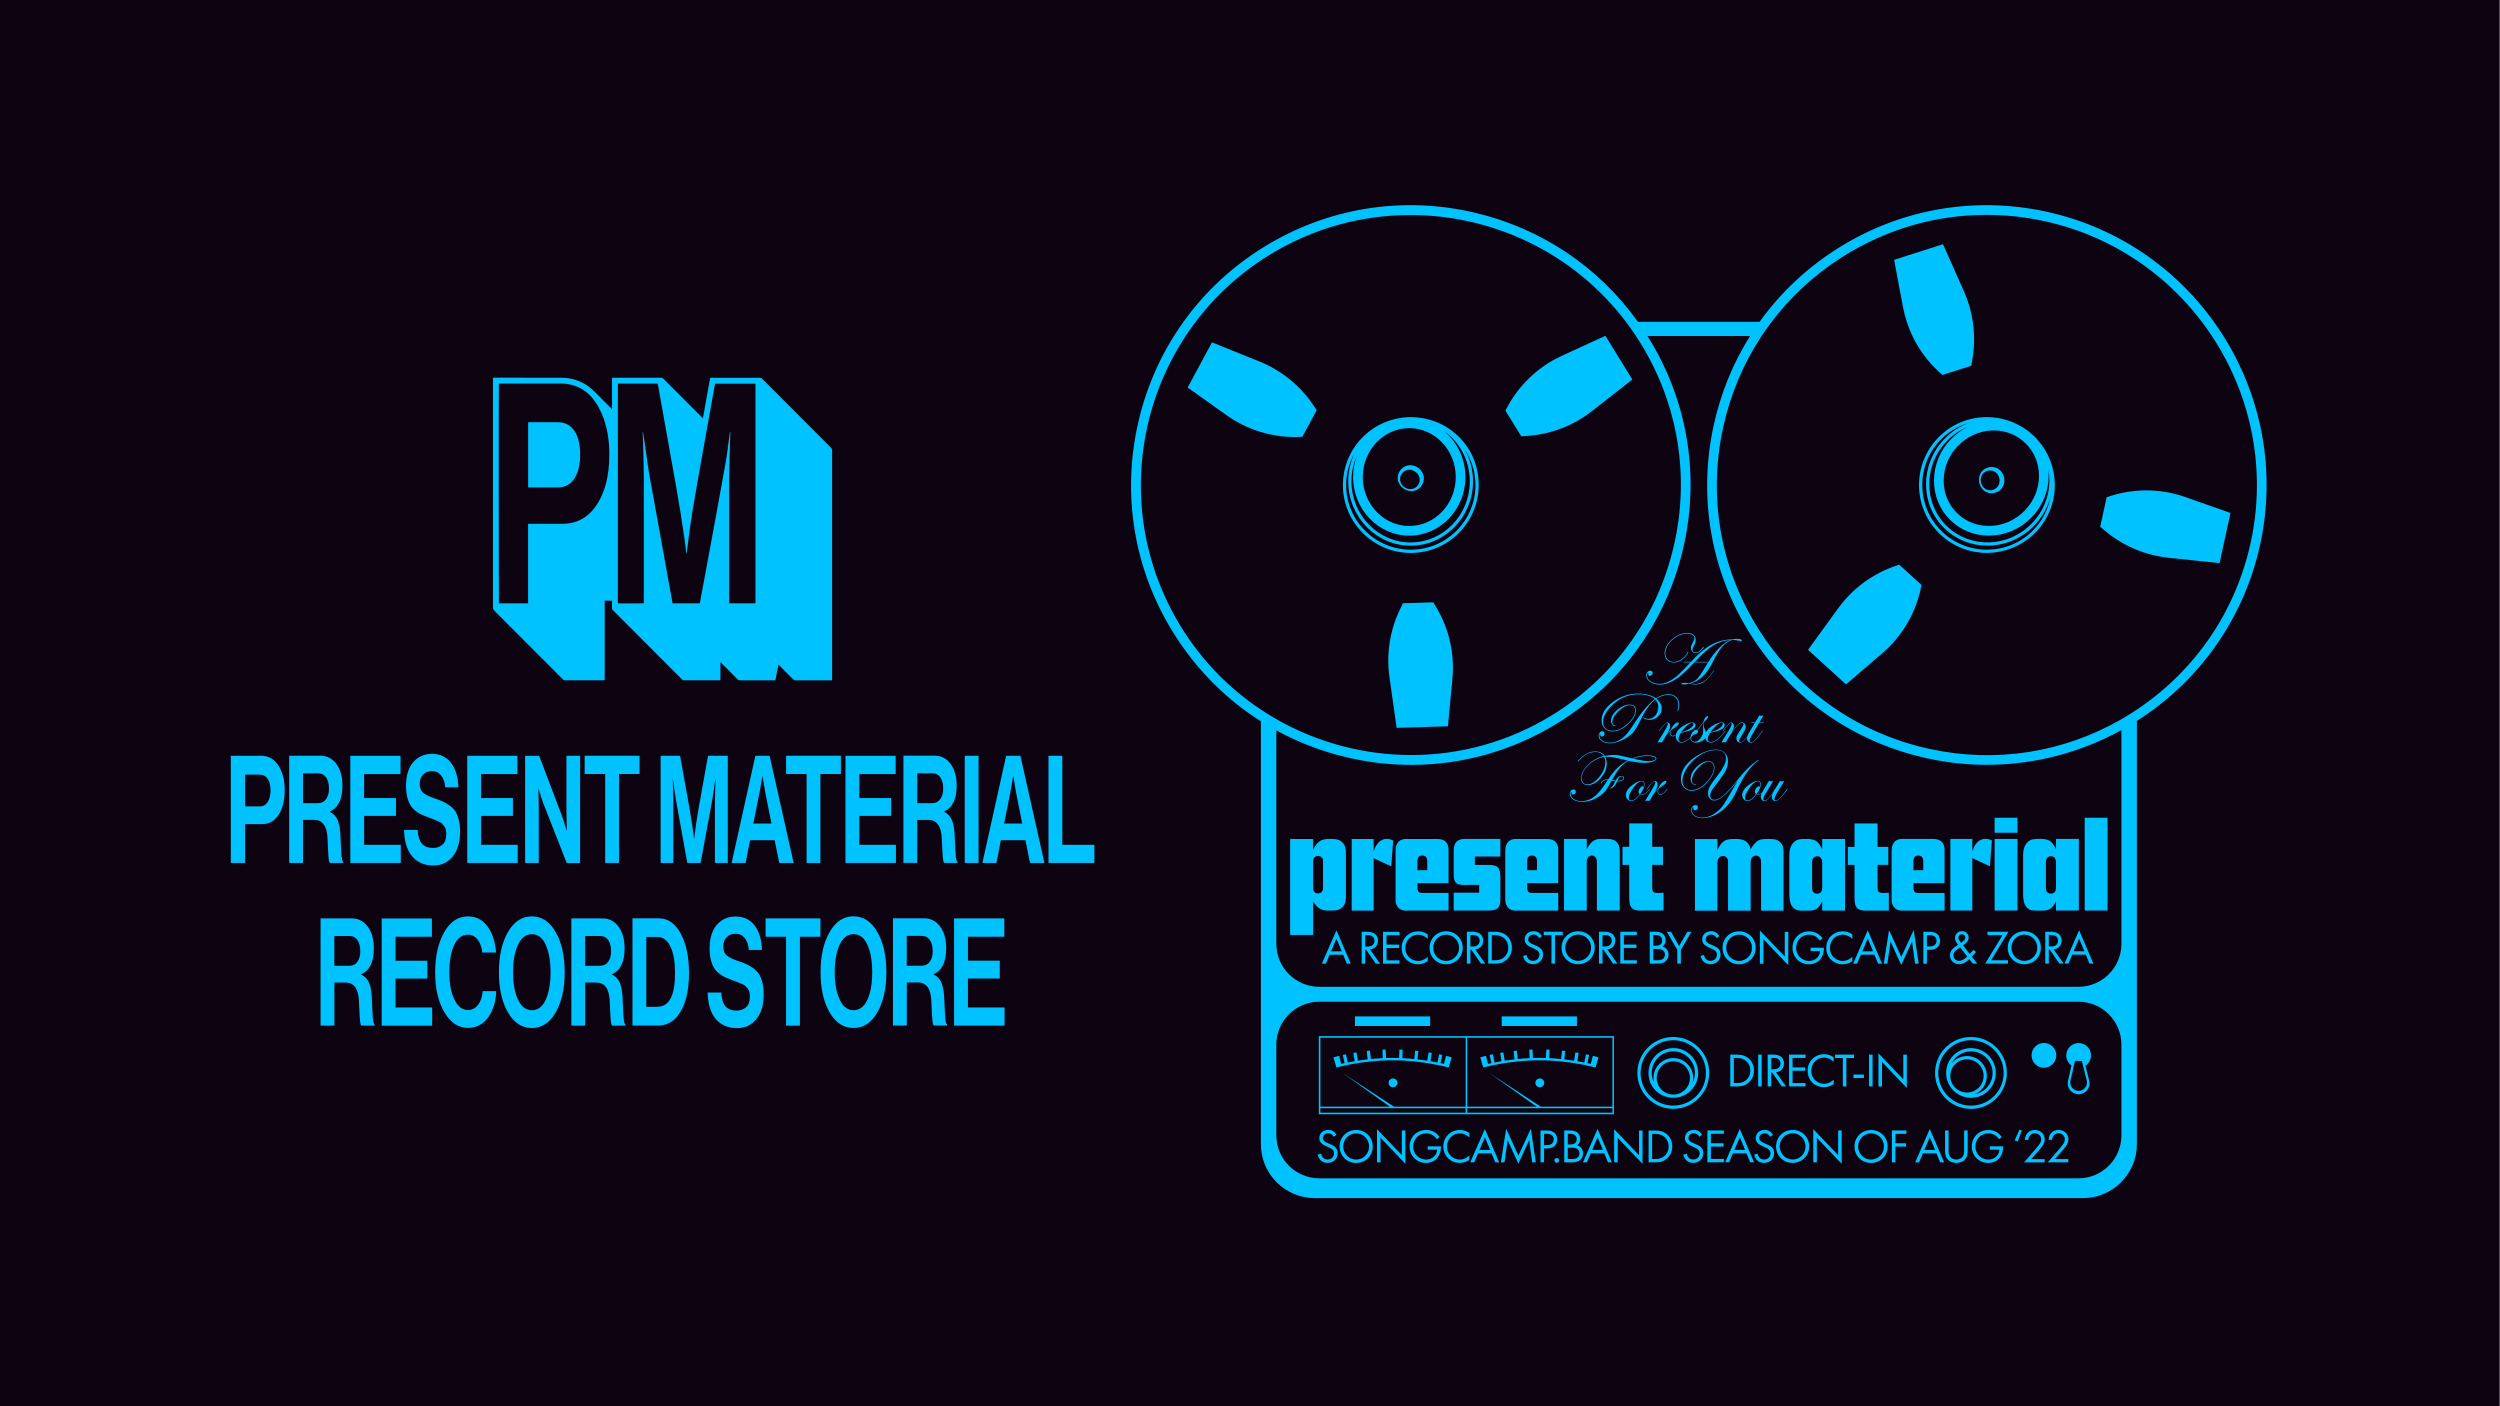 <svg width="889" height="500" viewBox="0 0 889 500" fill="none" xmlns="http://www.w3.org/2000/svg">
<rect width="888.889" height="500" fill="#0E0411"/>
<path d="M220.122 306.869V275.244H227.423V268.737H207.907V275.244H215.207V306.869H220.122ZM92.726 268.753H82.068V306.869H87.162V293.058H93.132C95.646 293.058 97.625 291.952 99.069 289.755C100.513 287.559 101.243 284.631 101.243 281.003C101.243 277.375 100.513 274.658 99.069 272.316C97.593 269.941 95.484 268.737 92.726 268.737V268.753ZM95.159 285.249C94.478 286.258 93.505 286.762 92.24 286.762H87.162V275.456H92.321C93.537 275.456 94.494 275.944 95.176 276.92C95.857 277.896 96.198 279.279 96.198 281.052C96.198 282.825 95.857 284.224 95.176 285.233L95.159 285.249ZM184.092 300.411H171.065V290.129H182.389V283.785H171.065V275.26H183.995V268.753H166.15V306.869H184.092V300.411ZM142.513 300.411H129.487V290.129H140.81V283.785H129.487V275.26H142.416V268.753H124.571V306.869H142.513V300.411ZM318.594 300.411H305.567V290.129H316.89V283.785H305.567V275.26H318.497V268.753H300.652V306.869H318.594V300.411ZM326.17 291.561H330.144C333.113 291.561 334.687 293.725 334.898 298.068C334.914 298.491 334.946 299.077 334.979 299.793C335.011 300.525 335.044 301.11 335.06 301.55C335.076 301.989 335.109 302.51 335.141 303.095C335.173 303.681 335.206 304.153 335.238 304.527C335.271 304.901 335.303 305.259 335.352 305.617C335.401 305.975 335.449 306.251 335.514 306.446C335.579 306.642 335.66 306.772 335.757 306.853H340.478V306.479C340.316 306.381 340.186 306.137 340.089 305.763C339.992 305.389 339.91 304.868 339.845 304.185C339.781 303.502 339.748 302.835 339.716 302.152C339.683 301.485 339.635 300.557 339.586 299.402C339.521 298.247 339.472 297.239 339.44 296.393C339.278 294.115 338.921 292.407 338.337 291.252C337.753 290.097 336.893 289.251 335.741 288.714V288.551C338.71 287.266 340.186 284.192 340.186 279.327C340.186 276.171 339.472 273.601 338.029 271.649C336.601 269.697 334.719 268.721 332.383 268.721H321.254V306.837H326.17V291.529V291.561ZM326.17 274.984H331.523C332.789 274.984 333.746 275.488 334.411 276.48C335.076 277.473 335.401 278.774 335.401 280.369C335.401 281.963 335.06 283.199 334.362 284.159C333.665 285.119 332.675 285.607 331.394 285.607H326.17V275V274.984ZM291.729 306.869V275.244H299.029V268.737H279.53V275.244H286.83V306.869H291.745H291.729ZM192.398 233.777C194.994 236.379 197.589 238.982 200.185 241.585C200.347 241.748 200.493 241.894 200.769 241.894C205.409 241.894 210.064 241.894 214.704 241.894C214.801 241.894 214.899 241.862 215.029 241.846V213.604H217.608C217.608 213.767 217.624 213.913 217.624 214.059C217.624 214.759 217.624 215.459 217.624 216.174C217.624 216.5 217.705 216.744 217.949 216.988C221.128 220.16 224.292 223.349 227.471 226.521C232.468 231.532 237.481 236.558 242.477 241.569C242.656 241.748 242.834 241.911 243.142 241.911C247.36 241.911 251.594 241.911 255.812 241.911C255.926 241.911 256.039 241.894 256.185 241.878V237.632C256.185 237.274 256.185 236.933 256.185 236.575C256.185 236.233 256.12 235.891 256.299 235.517C256.429 235.615 256.51 235.761 256.623 235.875C258.538 237.795 260.452 239.714 262.35 241.634C262.512 241.813 262.674 241.927 262.95 241.927C267.103 241.927 271.256 241.927 275.393 241.927C275.507 241.927 275.62 241.894 275.734 241.894C276.091 240.04 276.399 238.201 276.853 236.331C276.999 236.428 277.08 236.575 277.194 236.689C278.832 238.348 280.487 239.991 282.109 241.634C282.304 241.829 282.515 241.927 282.791 241.927C286.992 241.927 291.21 241.927 295.412 241.927H295.898V241.325C295.898 214.255 295.898 187.201 295.898 160.13C295.898 159.74 295.785 159.48 295.509 159.219C287.333 151.037 279.173 142.854 271.029 134.671C270.802 134.443 270.591 134.345 270.267 134.345C264.524 134.345 258.781 134.345 253.038 134.345H252.535C251.676 139.145 250.816 143.895 249.956 148.743C249.777 148.564 249.664 148.45 249.534 148.336C244.992 143.781 240.449 139.226 235.891 134.655C235.696 134.459 235.518 134.329 235.21 134.329C229.483 134.329 223.756 134.329 218.03 134.329C217.9 134.329 217.77 134.329 217.673 134.345C217.64 134.394 217.64 134.394 217.64 134.411C217.64 134.411 217.64 134.443 217.64 134.459V134.541C217.64 138.087 217.64 141.634 217.64 145.18C217.64 145.213 217.64 145.245 217.64 145.261C217.64 145.294 217.64 145.326 217.64 145.343C217.64 145.343 217.624 145.359 217.608 145.375C217.608 145.375 217.576 145.375 217.543 145.392C217.43 145.294 217.316 145.18 217.202 145.066C215.158 143.033 213.131 140.983 211.086 138.949C209.334 137.209 207.274 135.956 204.938 135.175C203.154 134.589 201.337 134.313 199.471 134.313C195.902 134.313 192.333 134.313 188.78 134.313C184.449 134.297 180.15 134.297 175.835 134.297C175.672 134.297 175.494 134.297 175.299 134.297V134.899C175.299 161.985 175.299 189.055 175.299 216.142C175.299 216.516 175.397 216.76 175.656 217.02C181.237 222.6 186.817 228.213 192.398 233.793V233.777ZM219.717 136.411H233.879C233.96 136.818 234.042 137.257 234.123 137.68C234.853 141.731 235.566 145.782 236.296 149.833C236.978 153.672 237.659 157.495 238.34 161.334C239.006 165.011 239.671 168.688 240.32 172.364C240.904 175.732 241.488 179.083 242.023 182.45C242.51 185.493 242.948 188.535 243.402 191.577C243.613 193.074 243.775 194.57 243.97 196.067C244.002 196.295 244.035 196.506 244.067 196.734H244.164C244.181 196.653 244.213 196.555 244.229 196.474C244.521 194.164 244.797 191.853 245.105 189.543C245.478 186.875 245.835 184.207 246.273 181.539C247.052 176.87 247.879 172.218 248.691 167.565C249.453 163.238 250.248 158.927 251.01 154.599C251.659 150.939 252.324 147.279 252.973 143.618C253.395 141.292 253.801 138.982 254.222 136.656C254.222 136.59 254.271 136.525 254.304 136.428H268.644V214.548H259.3C259.3 214.385 259.284 214.238 259.284 214.108C259.284 199.386 259.284 184.647 259.284 169.924C259.284 166.979 259.414 164.035 259.495 161.09C259.527 159.512 259.576 157.934 259.625 156.34C259.641 155.559 259.673 154.795 259.689 154.014C259.689 153.867 259.689 153.737 259.689 153.591H259.592C259.592 153.591 259.543 153.721 259.527 153.786C259.365 155.087 259.203 156.405 259.024 157.707C258.732 159.87 258.473 162.034 258.1 164.181C256.98 170.51 255.812 176.822 254.66 183.15C253.687 188.437 252.714 193.708 251.74 198.995C250.816 204.038 249.875 209.065 248.934 214.108C248.901 214.255 248.869 214.385 248.837 214.548H239.184C239.103 214.157 239.038 213.783 238.957 213.392C238.227 209.391 237.513 205.389 236.783 201.387C236.037 197.271 235.307 193.139 234.561 189.023C233.847 185.07 233.117 181.1 232.403 177.147C231.868 174.235 231.332 171.339 230.829 168.411C230.505 166.54 230.278 164.637 230.002 162.766C229.694 160.651 229.386 158.536 229.077 156.421C228.948 155.559 228.818 154.681 228.688 153.818C228.688 153.737 228.639 153.672 228.542 153.591C228.542 153.721 228.526 153.851 228.542 153.997C228.607 155.575 228.688 157.153 228.72 158.748C228.802 162.506 228.931 166.28 228.948 170.038C228.98 184.695 228.948 199.337 228.948 213.994V214.499C228.607 214.596 220.252 214.613 219.717 214.531V136.411ZM177.392 136.411C177.554 136.411 177.717 136.395 177.879 136.395C181.285 136.395 184.692 136.395 188.099 136.395C191.911 136.395 195.724 136.395 199.536 136.395C202.115 136.395 204.549 136.981 206.787 138.266C208.702 139.356 210.243 140.853 211.508 142.658C213.244 145.131 214.461 147.881 215.288 150.776C215.953 153.119 216.343 155.51 216.537 157.951C216.7 160.114 216.716 162.278 216.602 164.458C216.391 168.151 215.775 171.762 214.412 175.211C213.536 177.424 212.4 179.473 210.859 181.295C208.686 183.866 205.976 185.509 202.651 186.046C201.856 186.176 201.061 186.241 200.25 186.257C196.291 186.273 192.333 186.257 188.375 186.257H187.791V214.548H177.425C177.343 214.238 177.295 137.225 177.392 136.411ZM347.973 268.753H343.058V306.869H347.973V268.753ZM198.481 173.324C200.996 173.308 202.943 172.185 204.305 170.07C205.198 168.671 205.701 167.11 205.993 165.483C206.333 163.579 206.366 161.66 206.236 159.74C206.122 158.178 205.863 156.665 205.295 155.201C204.825 153.965 204.159 152.859 203.186 151.948C201.84 150.679 200.201 150.158 198.384 150.142C194.994 150.142 191.603 150.142 188.213 150.142C188.083 150.142 187.953 150.158 187.807 150.174V173.308C187.937 173.308 188.018 173.324 188.099 173.324C191.554 173.324 195.026 173.34 198.481 173.324ZM268.612 268.753L260.16 306.869H265.14L266.73 298.768H275.474L277.096 306.869H282.223L273.673 268.753H268.579H268.612ZM267.898 292.846L270.072 281.865C270.348 280.515 270.688 278.563 271.094 275.992H271.159L272.148 281.865L274.322 292.846H267.914H267.898ZM254.352 277.115H254.417L254.222 285.005V306.869H258.797V268.753H251.773L248.35 287.901C247.782 291.106 247.279 294.538 246.857 298.198H246.792L246.63 296.702C246.5 295.709 246.29 294.343 246.03 292.618C245.77 290.894 245.511 289.316 245.268 287.901L241.845 268.753H234.918V306.869H239.427V285.005C239.427 282.939 239.363 280.32 239.217 277.115H239.281L240.336 284.371L244.408 306.869H249.129L253.298 284.371C253.638 282.516 253.979 280.108 254.352 277.115ZM234.366 326.57H224.908V364.687H233.96C236.88 364.687 239.281 363.466 241.147 361.01C243.726 357.594 245.008 352.599 245.008 346.027C245.008 340.333 244.035 335.68 242.088 332.036C240.141 328.392 237.562 326.57 234.35 326.57H234.366ZM238.503 354.958C237.481 357.008 235.858 358.017 233.62 358.017H229.824V333.175H233.766C235.794 333.175 237.351 334.346 238.438 336.673C239.525 338.999 240.044 342.123 240.044 346.027C240.044 349.931 239.541 352.908 238.519 354.958H238.503ZM336.131 362.019C336.066 361.335 336.033 360.668 336.001 359.985C335.968 359.302 335.92 358.391 335.871 357.236C335.806 356.081 335.757 355.072 335.725 354.226C335.563 351.949 335.206 350.24 334.622 349.085C334.038 347.93 333.178 347.084 332.026 346.548V346.385C334.995 345.1 336.471 342.025 336.471 337.161C336.471 334.005 335.757 331.434 334.314 329.482C332.87 327.53 330.988 326.554 328.668 326.554H317.539V364.67H322.455V349.362H326.429C329.398 349.362 330.972 351.526 331.183 355.869C331.199 356.292 331.231 356.878 331.264 357.61C331.296 358.342 331.329 358.928 331.345 359.367C331.361 359.806 331.394 360.327 331.426 360.912C331.458 361.498 331.491 361.986 331.523 362.344C331.556 362.702 331.588 363.076 331.637 363.434C331.686 363.792 331.734 364.068 331.799 364.264C331.864 364.459 331.945 364.589 332.042 364.67H336.763V364.296C336.601 364.182 336.471 363.954 336.374 363.58C336.277 363.206 336.195 362.686 336.131 362.002V362.019ZM330.631 341.976C329.95 342.936 328.944 343.408 327.662 343.408H322.439V332.801H327.792C329.057 332.801 330.015 333.305 330.68 334.298C331.329 335.29 331.669 336.591 331.669 338.186C331.669 339.78 331.329 341.016 330.631 341.976ZM116.46 298.085C116.476 298.508 116.509 299.093 116.541 299.809C116.573 300.541 116.606 301.127 116.622 301.566C116.638 302.005 116.671 302.526 116.703 303.111C116.736 303.697 116.768 304.169 116.801 304.543C116.833 304.917 116.865 305.275 116.914 305.633C116.963 305.991 117.011 306.268 117.093 306.463C117.157 306.658 117.239 306.788 117.336 306.869H122.057V306.495C121.894 306.398 121.765 306.154 121.667 305.779C121.57 305.405 121.489 304.885 121.424 304.201C121.359 303.518 121.327 302.851 121.294 302.168C121.262 301.501 121.213 300.574 121.164 299.419C121.116 298.264 121.051 297.255 121.018 296.409C120.856 294.131 120.499 292.423 119.915 291.268C119.331 290.113 118.471 289.267 117.32 288.73V288.568C120.288 287.283 121.765 284.208 121.765 279.344C121.765 276.188 121.051 273.617 119.607 271.665C118.163 269.713 116.281 268.737 113.962 268.737H102.833V306.853H107.748V291.545H111.723C114.692 291.545 116.265 293.708 116.476 298.052L116.46 298.085ZM107.748 285.607V275H113.102C114.367 275 115.324 275.504 115.989 276.497C116.655 277.489 116.979 278.791 116.979 280.385C116.979 281.979 116.638 283.215 115.941 284.175C115.259 285.135 114.254 285.623 112.972 285.623H107.748V285.607ZM269.845 346.32C269.358 345.571 268.677 344.888 267.817 344.27C266.941 343.652 266.13 343.164 265.384 342.838C264.637 342.497 263.68 342.139 262.496 341.748C260.533 341.081 259.154 340.398 258.375 339.715C257.597 339.032 257.207 337.974 257.207 336.51C257.207 335.16 257.597 334.07 258.392 333.256C259.187 332.443 260.241 332.036 261.588 332.036C262.934 332.036 263.94 332.541 264.8 333.533C265.643 334.525 266.146 335.957 266.276 337.795H270.997C270.818 333.988 269.894 331.06 268.255 328.994C266.6 326.928 264.394 325.903 261.636 325.903C258.878 325.903 256.607 326.896 254.904 328.864C253.2 330.832 252.341 333.663 252.341 337.323C252.341 338.853 252.503 340.219 252.811 341.407C253.119 342.594 253.525 343.554 253.979 344.286C254.45 345.018 255.082 345.685 255.877 346.287C256.672 346.889 257.418 347.328 258.083 347.621C258.749 347.914 259.608 348.239 260.647 348.63C261.506 348.955 262.09 349.167 262.415 349.297C262.723 349.427 263.194 349.622 263.81 349.882C264.426 350.143 264.832 350.403 265.059 350.631C265.286 350.859 265.562 351.168 265.87 351.542C266.179 351.916 266.389 352.339 266.503 352.827C266.617 353.315 266.649 353.852 266.649 354.454C266.649 356.129 266.211 357.366 265.319 358.163C264.443 358.96 263.307 359.367 261.928 359.367C260.192 359.367 258.878 358.863 258.002 357.87C257.126 356.878 256.623 355.235 256.461 352.957H251.643C251.724 357.008 252.681 360.131 254.498 362.311C256.315 364.491 258.846 365.598 262.139 365.598C264.946 365.598 267.217 364.524 268.953 362.393C270.688 360.262 271.564 357.317 271.564 353.543C271.564 351.949 271.402 350.533 271.078 349.297C270.753 348.06 270.348 347.084 269.861 346.336L269.845 346.32ZM272.23 333.094H279.53V364.719H284.445V333.094H291.745V326.586H272.246V333.094H272.23ZM377.758 300.427V268.753H372.842V306.869H389.162V300.411H377.758V300.427ZM357.788 268.753L349.336 306.869H354.316L355.906 298.768H364.65L366.272 306.869H371.399L362.849 268.753H357.755H357.788ZM357.074 292.846L359.248 281.865C359.524 280.515 359.864 278.563 360.27 275.992H360.335L361.324 281.865L363.498 292.846H357.09H357.074ZM344.193 347.963H355.517V341.618H344.193V333.094H357.123V326.586H339.278V364.703H357.22V358.244H344.193V347.947V347.963ZM303.507 325.838C299.986 325.838 297.148 327.709 295.006 331.434C292.865 335.16 291.794 339.926 291.794 345.718C291.794 351.509 292.865 356.26 295.006 359.985C297.148 363.694 299.97 365.549 303.507 365.549C307.043 365.549 309.866 363.694 311.991 359.985C314.116 356.276 315.187 351.509 315.187 345.718C315.187 339.926 314.116 335.16 311.991 331.434C309.866 327.709 307.043 325.838 303.507 325.838ZM308.455 355.462C307.319 357.968 305.681 359.22 303.539 359.22C301.398 359.22 299.727 357.951 298.575 355.43C297.407 352.908 296.823 349.671 296.823 345.734C296.823 341.797 297.407 338.495 298.575 335.973C299.743 333.452 301.398 332.183 303.539 332.183C305.681 332.183 307.319 333.452 308.455 335.973C309.59 338.495 310.158 341.748 310.158 345.734C310.158 349.72 309.59 352.957 308.455 355.462ZM160.991 304.543C162.727 302.412 163.603 299.467 163.603 295.693C163.603 294.099 163.441 292.684 163.116 291.447C162.792 290.227 162.386 289.235 161.899 288.486C161.413 287.738 160.731 287.055 159.855 286.437C158.979 285.818 158.168 285.33 157.438 285.005C156.692 284.663 155.735 284.305 154.551 283.915C152.588 283.232 151.209 282.565 150.43 281.882C149.651 281.198 149.262 280.141 149.262 278.677C149.262 277.326 149.651 276.236 150.446 275.423C151.241 274.61 152.296 274.203 153.642 274.203C154.989 274.203 155.994 274.707 156.838 275.7C157.682 276.692 158.184 278.124 158.314 279.962H163.035C162.857 276.155 161.932 273.227 160.293 271.161C158.655 269.095 156.432 268.07 153.675 268.07C150.917 268.07 148.646 269.062 146.942 271.031C145.239 272.999 144.379 275.813 144.379 279.49C144.379 281.019 144.541 282.386 144.849 283.573C145.158 284.761 145.563 285.721 146.017 286.453C146.472 287.185 147.121 287.852 147.916 288.454C148.71 289.056 149.457 289.495 150.122 289.788C150.787 290.081 151.647 290.406 152.685 290.796C153.545 291.122 154.129 291.333 154.453 291.463C154.761 291.594 155.232 291.789 155.848 292.049C156.465 292.309 156.87 292.57 157.098 292.797C157.325 293.025 157.6 293.334 157.909 293.708C158.217 294.083 158.428 294.506 158.541 294.994C158.655 295.482 158.687 296.019 158.687 296.62C158.687 298.296 158.249 299.532 157.357 300.33C156.481 301.127 155.346 301.533 153.967 301.533C152.231 301.533 150.917 301.029 150.041 300.037C149.165 299.044 148.662 297.401 148.5 295.124H143.681C143.763 299.175 144.72 302.298 146.537 304.478C148.354 306.658 150.884 307.764 154.177 307.764C156.984 307.764 159.255 306.707 160.991 304.559V304.543ZM140.648 347.979H151.971V341.635H140.648V333.11H153.577V326.603H135.732V364.719H153.675V358.261H140.648V347.963V347.979ZM221.761 362.051C221.696 361.368 221.664 360.701 221.631 360.018C221.599 359.334 221.55 358.423 221.501 357.268C221.437 356.113 221.388 355.105 221.355 354.259C221.193 351.981 220.836 350.273 220.252 349.118C219.668 347.963 218.808 347.117 217.657 346.58V346.417C220.625 345.132 222.102 342.057 222.102 337.193C222.102 334.037 221.388 331.467 219.944 329.515C218.5 327.563 216.618 326.586 214.299 326.586H203.17V364.703H208.085V349.394H212.06C215.029 349.394 216.602 351.558 216.813 355.902C216.829 356.325 216.862 356.91 216.894 357.642C216.927 358.374 216.959 358.96 216.975 359.399C216.992 359.839 217.024 360.359 217.056 360.945C217.089 361.531 217.121 362.019 217.154 362.376C217.186 362.734 217.219 363.109 217.267 363.466C217.316 363.824 217.365 364.101 217.43 364.296C217.494 364.491 217.576 364.621 217.673 364.703H222.394V364.329C222.231 364.215 222.102 363.987 222.004 363.613C221.907 363.239 221.826 362.718 221.761 362.035V362.051ZM216.261 342.009C215.58 342.969 214.574 343.44 213.293 343.44H208.069V332.833H213.423C214.688 332.833 215.645 333.338 216.31 334.33C216.959 335.322 217.3 336.624 217.3 338.218C217.3 339.812 216.959 341.049 216.261 342.009ZM132.585 362.051C132.52 361.368 132.488 360.701 132.455 360.018C132.423 359.334 132.374 358.423 132.326 357.268C132.261 356.113 132.212 355.105 132.18 354.259C132.017 351.981 131.66 350.273 131.076 349.118C130.492 347.963 129.633 347.117 128.481 346.58V346.417C131.45 345.132 132.926 342.057 132.926 337.193C132.926 334.037 132.212 331.467 130.768 329.515C129.324 327.563 127.443 326.586 125.123 326.586H113.994V364.703H118.909V349.394H122.884C125.853 349.394 127.426 351.558 127.637 355.902C127.653 356.325 127.686 356.91 127.718 357.642C127.751 358.374 127.783 358.96 127.799 359.399C127.816 359.839 127.848 360.359 127.881 360.945C127.913 361.531 127.945 362.019 127.978 362.376C128.01 362.734 128.043 363.109 128.091 363.466C128.14 363.824 128.189 364.101 128.254 364.296C128.319 364.491 128.4 364.621 128.497 364.703H133.218V364.329C133.056 364.215 132.926 363.987 132.828 363.613C132.731 363.239 132.65 362.718 132.585 362.035V362.051ZM127.086 342.009C126.404 342.969 125.399 343.44 124.117 343.44H118.893V332.833H124.247C125.512 332.833 126.469 333.338 127.134 334.33C127.783 335.322 128.124 336.624 128.124 338.218C128.124 339.812 127.783 341.049 127.086 342.009ZM206.285 268.769H201.434V288.763C201.434 290.536 201.483 292.749 201.564 295.368H201.499L201.223 294.522C201.061 293.92 200.85 293.172 200.558 292.277C200.266 291.382 200.023 290.65 199.796 290.032L191.717 268.753H186.736V306.869H191.587V287.201C191.587 285.428 191.538 283.199 191.457 280.531H191.522L191.798 281.393C191.96 281.995 192.187 282.727 192.479 283.606C192.771 284.484 193.031 285.216 193.258 285.818L201.531 306.886H206.285V268.769ZM169.995 357.333C169.037 358.553 167.853 359.172 166.426 359.172C164.414 359.172 162.808 357.935 161.591 355.446C160.375 352.957 159.774 349.736 159.774 345.799C159.774 341.862 160.342 338.576 161.478 336.103C162.613 333.631 164.252 332.378 166.393 332.378C167.788 332.378 168.94 332.947 169.832 334.086C170.725 335.225 171.292 336.77 171.519 338.723H176.402C176.127 334.948 175.121 331.874 173.369 329.466C171.617 327.058 169.297 325.871 166.393 325.871C162.889 325.871 160.066 327.758 157.941 331.516C155.816 335.29 154.745 340.04 154.745 345.799C154.745 351.558 155.832 356.243 158.022 359.952C160.212 363.662 163.003 365.516 166.426 365.516C169.508 365.516 171.957 364.166 173.791 361.465C175.445 359.041 176.338 356.048 176.467 352.453H171.649C171.487 354.486 170.935 356.113 169.995 357.333ZM189.121 325.854C185.601 325.854 182.762 327.725 180.62 331.451C178.479 335.176 177.408 339.943 177.408 345.734C177.408 351.526 178.479 356.276 180.62 360.001C182.762 363.71 185.584 365.565 189.121 365.565C192.658 365.565 195.48 363.71 197.605 360.001C199.731 356.292 200.801 351.526 200.801 345.734C200.801 339.943 199.731 335.176 197.605 331.451C195.48 327.725 192.658 325.854 189.121 325.854ZM194.069 355.479C192.933 357.984 191.295 359.237 189.153 359.237C187.012 359.237 185.341 357.968 184.189 355.446C183.021 352.925 182.437 349.687 182.437 345.75C182.437 341.813 183.021 338.511 184.189 335.989C185.357 333.468 187.012 332.199 189.153 332.199C191.295 332.199 192.933 333.468 194.069 335.989C195.205 338.511 195.772 341.765 195.772 345.75C195.772 349.736 195.205 352.973 194.069 355.479Z" fill="#00C2FF"/>
<path d="M547.551 383.486C546.691 383.486 545.98 384.185 545.98 385.057C545.98 385.928 546.679 386.628 547.551 386.628C548.422 386.628 549.121 385.928 549.121 385.057C549.121 384.185 548.422 383.486 547.551 383.486ZM495.345 383.486C494.485 383.486 493.774 384.185 493.774 385.057C493.774 385.928 494.474 386.628 495.345 386.628C496.216 386.628 496.915 385.928 496.915 385.057C496.915 384.185 496.216 383.486 495.345 383.486ZM717.419 290.795H709.292V296.128H717.419V290.795ZM475.306 379.449L475.352 379.587C475.444 379.564 484.363 377.041 495.196 377.041C506.029 377.041 514.948 379.564 515.04 379.587L515.085 379.449L515.212 379.483L516.209 375.997L515.108 375.676L514.203 375.458L513.48 378.325C513.125 378.245 512.712 378.153 512.265 378.05L512.884 375.149L511.761 374.908L511.142 377.821C510.397 377.672 509.571 377.523 508.666 377.362L509.147 374.415L508.012 374.231L507.531 377.179C506.453 377.007 505.284 376.857 504.046 376.708L504.367 373.727L503.232 373.601L502.911 376.582C501.57 376.445 500.137 376.341 498.669 376.273L498.784 373.268L497.638 373.222L497.523 376.227C496.755 376.204 495.987 376.181 495.196 376.181C494.405 376.181 493.637 376.192 492.869 376.227L492.743 373.222L491.596 373.268L491.722 376.273C490.255 376.341 488.822 376.445 487.481 376.582L487.16 373.601L486.025 373.727L486.346 376.708C485.108 376.846 483.939 377.007 482.861 377.179L482.38 374.231L481.245 374.415L481.726 377.362C480.82 377.511 479.995 377.672 479.25 377.821L478.631 374.908L477.507 375.149L478.127 378.05C477.679 378.142 477.267 378.234 476.911 378.325L476.189 375.458L475.284 375.688L474.183 375.997L475.18 379.483L475.306 379.449ZM704.626 298.547C702.849 299.201 702.012 300.932 701.359 302.664V298.318H693.552V323.798H701.359V305.141L707.618 308.042L708.317 298.88C707.285 298.364 706.586 298.272 706.07 298.272C705.417 298.272 704.901 298.41 704.626 298.547ZM717.419 298.318H709.292V323.798H717.419V298.318ZM562.923 413.324H564.31L565.663 410.136H570.478L571.796 413.324H573.183L568.105 401.455L562.9 413.324H562.923ZM566.168 408.943L568.105 404.413L570.008 408.943H566.179H566.168ZM749.449 290.784H741.321V323.787H749.449V290.784ZM603.115 406.913L602.026 406.432C601.602 406.248 601.178 406.053 600.834 405.721C600.524 405.434 600.41 405.182 600.41 404.735C600.41 403.68 601.189 402.991 602.313 402.991C602.954 402.991 603.367 403.209 603.585 403.381C603.837 403.588 604.089 403.92 604.25 404.23L605.247 403.565C604.995 403.072 604.605 402.613 604.147 402.303C603.585 401.925 603.023 401.799 602.335 401.799C600.501 401.799 599.16 402.969 599.16 404.723C599.16 405.572 599.447 406.099 599.94 406.569C600.444 407.062 601.006 407.303 601.453 407.498L602.473 407.98C603.069 408.255 603.505 408.45 603.826 408.76C604.238 409.138 604.387 409.574 604.387 410.078C604.387 411.214 603.654 412.314 602.118 412.314C601.544 412.314 600.983 412.177 600.49 411.684C600.169 411.34 599.894 410.835 599.813 410.239L598.587 410.583C598.736 411.259 599.08 412.039 599.641 412.59C600.421 413.358 601.35 413.507 602.106 413.507C604.147 413.507 605.683 412.119 605.683 410.032C605.683 409.218 605.442 408.553 604.869 407.98C604.387 407.498 603.78 407.2 603.126 406.913H603.115ZM607.792 381.525C607.792 374.484 602.06 368.75 595.022 368.75C587.983 368.75 582.251 374.484 582.251 381.525C582.251 388.566 587.983 394.299 595.022 394.299C602.06 394.299 607.792 388.566 607.792 381.525ZM595.022 393.153C588.613 393.153 583.397 387.935 583.397 381.525C583.397 375.114 588.613 369.897 595.022 369.897C601.43 369.897 606.646 375.114 606.646 381.525C606.646 387.935 601.43 393.153 595.022 393.153ZM607.15 413.312H613.02V412.119H608.4V407.727H612.882V406.535H608.4V403.175H613.02V401.982H607.15V413.301V413.312ZM637.46 401.799C634.204 401.799 631.568 404.276 631.568 407.659C631.568 411.042 634.182 413.518 637.46 413.518C640.739 413.518 643.352 411.019 643.352 407.659C643.352 404.299 640.727 401.799 637.46 401.799ZM637.46 412.326C634.915 412.326 632.863 410.25 632.863 407.659C632.863 405.067 634.915 402.991 637.46 402.991C640.005 402.991 642.057 405.067 642.057 407.659C642.057 410.25 640.005 412.326 637.46 412.326ZM613.49 413.312H614.877L616.229 410.124H621.044L622.362 413.312H623.75L618.671 401.443L613.467 413.312H613.49ZM616.734 408.932L618.671 404.402L620.574 408.932H616.745H616.734ZM733.102 334.463C733.102 333.259 732.528 332.387 731.864 331.951C731.015 331.378 729.88 331.321 729.112 331.321H727.301V342.639H728.562V337.685H728.883L732.322 342.639H733.847L730.247 337.582C731.955 337.467 733.102 336.194 733.102 334.463ZM728.551 336.573V332.513H729.319C729.857 332.513 730.442 332.548 730.946 332.834C731.657 333.247 731.841 333.867 731.841 334.497C731.841 335.816 730.912 336.573 729.342 336.573H728.539H728.551ZM527.523 379.449L527.569 379.587C527.661 379.564 536.58 377.041 547.413 377.041C558.246 377.041 567.165 379.564 567.257 379.587L567.302 379.449L567.429 379.483L568.426 375.997L567.325 375.676L566.42 375.458L565.698 378.325C565.342 378.245 564.929 378.153 564.482 378.05L565.101 375.149L563.978 374.908L563.359 377.821C562.614 377.672 561.788 377.523 560.883 377.362L561.364 374.415L560.229 374.231L559.748 377.179C558.67 377.007 557.501 376.857 556.263 376.708L556.584 373.727L555.449 373.601L555.128 376.582C553.787 376.445 552.354 376.341 550.886 376.273L551.013 373.268L549.866 373.222L549.74 376.227C548.972 376.204 548.204 376.181 547.413 376.181C546.622 376.181 545.854 376.192 545.086 376.227L544.971 373.222L543.825 373.268L543.939 376.273C542.472 376.341 541.039 376.445 539.698 376.582L539.377 373.601L538.242 373.727L538.563 376.708C537.325 376.846 536.156 377.007 535.078 377.179L534.597 374.231L533.462 374.415L533.943 377.362C533.038 377.511 532.212 377.672 531.467 377.821L530.848 374.908L529.725 375.149L530.344 378.05C529.896 378.142 529.484 378.234 529.128 378.325L528.406 375.458L527.501 375.688L526.4 375.997L527.397 379.483L527.523 379.449ZM521.184 368.452H468.967V396.226H573.928V368.452H521.173H521.184ZM521.184 395.675H469.529V394.081H495.024L495.116 394.15L495.162 394.081H521.173V395.675H521.184ZM521.184 393.531H495.551L495.597 393.462L477.393 381.548L494.256 393.531H469.54V369.014H521.184V393.531ZM573.39 395.675H521.746V394.081H547.241L547.333 394.15L547.379 394.081H573.39V395.675ZM573.39 393.531H547.757L547.803 393.462L529.587 381.548L546.45 393.531H521.734V369.014H573.378V393.531H573.39ZM723.919 323.81H726.487C727.84 323.718 728.78 323.626 729.708 322.64C730.316 322.032 730.786 321.195 731.107 320.484V323.798H739.235V298.318H731.107V301.964C730.453 300.657 729.708 299.201 728.252 298.696C727.599 298.421 726.476 298.364 726.384 298.318H724.045C722.922 298.41 722.36 298.547 721.947 298.788C721.718 298.88 721.202 299.212 720.686 299.82C719.425 301.368 719.471 303.237 719.425 303.891V318.386C719.517 319.98 719.609 321.562 720.87 322.823C721.753 323.718 722.601 323.764 723.908 323.81H723.919ZM727.519 315.255V306.7C727.519 306.368 727.519 304.499 729.25 304.453C731.073 304.453 731.073 306.23 731.118 306.609V315.255C731.118 315.817 731.073 316.241 731.027 316.471C730.694 317.64 729.766 317.778 729.342 317.778C729.158 317.778 728.596 317.732 728.172 317.399C727.473 316.838 727.473 316.092 727.519 315.244V315.255ZM582.824 410.789L573.997 401.535V413.335H575.258V404.597L584.085 413.851V402.017H582.836V410.789H582.824ZM735.543 342.662L736.896 339.474H741.711L743.029 342.662H744.416L739.338 330.793L734.133 342.662H735.52H735.543ZM739.326 333.752L741.229 338.281H737.4L739.338 333.752H739.326ZM592.717 403.336C591.296 402.131 589.68 402.017 588.545 402.017H586.24V413.335H588.533C590.551 413.335 591.64 412.911 592.672 412.028C593.485 411.328 594.655 410.055 594.655 407.682C594.655 405.64 593.761 404.207 592.717 403.336ZM591.835 411.122C590.734 412.039 589.496 412.142 588.59 412.142H587.49V403.198H588.59C591.456 403.198 593.359 404.964 593.359 407.682C593.359 409.299 592.683 410.411 591.835 411.122ZM595.033 372.706C590.161 372.706 586.206 376.674 586.206 381.536C586.206 386.398 589.783 389.965 594.322 390.332C594.563 390.355 594.804 390.366 595.045 390.366C599.917 390.366 603.883 386.398 603.883 381.525C603.883 376.651 599.917 372.695 595.045 372.695L595.033 372.706ZM595.033 389.231C591.777 389.231 589.118 386.582 589.118 383.314C589.118 380.045 591.766 377.396 595.033 377.396C598.3 377.396 600.948 380.045 600.948 383.314C600.948 386.582 598.3 389.231 595.033 389.231ZM595.033 376.25C591.135 376.25 587.971 379.415 587.971 383.314C587.971 383.91 588.052 384.472 588.189 385.022C587.65 383.979 587.341 382.798 587.341 381.536C587.341 377.293 590.792 373.853 595.022 373.853C599.252 373.853 602.714 377.305 602.714 381.536C602.714 382.786 602.404 383.967 601.865 385.022C602.003 384.472 602.083 383.898 602.083 383.314C602.083 379.415 598.919 376.25 595.022 376.25H595.033ZM628.312 406.925L627.223 406.443C626.799 406.26 626.375 406.065 626.031 405.732C625.721 405.445 625.607 405.193 625.607 404.746C625.607 403.691 626.386 403.003 627.51 403.003C628.152 403.003 628.564 403.221 628.782 403.393C629.034 403.599 629.287 403.932 629.447 404.241L630.444 403.576C630.192 403.083 629.802 402.625 629.344 402.315C628.782 401.936 628.22 401.81 627.533 401.81C625.698 401.81 624.357 402.98 624.357 404.735C624.357 405.583 624.644 406.111 625.137 406.581C625.641 407.074 626.203 407.315 626.65 407.51L627.67 407.991C628.266 408.266 628.702 408.461 629.023 408.771C629.436 409.149 629.585 409.585 629.585 410.09C629.585 411.225 628.851 412.326 627.315 412.326C626.742 412.326 626.18 412.188 625.687 411.695C625.366 411.351 625.091 410.847 625.011 410.25L623.784 410.594C623.933 411.271 624.277 412.051 624.839 412.601C625.618 413.369 626.547 413.518 627.303 413.518C629.344 413.518 630.88 412.131 630.88 410.044C630.88 409.23 630.639 408.565 630.066 407.991C629.585 407.51 628.977 407.211 628.324 406.925H628.312ZM726.82 379.69C729.25 379.69 731.222 377.706 731.222 375.275C731.222 372.844 729.25 370.872 726.82 370.872C724.389 370.872 722.417 372.844 722.417 375.275C722.417 377.706 724.389 379.69 726.82 379.69ZM460.438 155.401C461.332 155.401 462.238 155.366 463.132 155.309L468.222 145.848L466.972 143.991C463.613 139.014 459.234 134.84 454.156 131.732C452.494 130.7 450.751 129.783 448.94 129.003C448.608 128.854 448.275 128.716 447.931 128.579L430.988 121.733L422.333 137.81L436.192 147.66C439.93 150.309 444.045 152.316 448.367 153.623C450.167 154.162 452.001 154.587 453.858 154.873C456.025 155.229 458.226 155.401 460.438 155.401ZM665.89 375.011H664.629V386.329H665.89V375.011ZM724.08 155.871C723.816 155.596 723.552 155.32 723.277 155.057C722.75 154.552 722.2 154.071 721.638 153.623C721.397 153.44 721.156 153.256 720.916 153.073C716.651 149.896 711.47 148.245 706.128 148.325C702.895 148.383 699.777 149.071 696.911 150.309C694.045 151.559 691.408 153.382 689.173 155.699C679.922 165.274 680.185 180.594 689.769 189.849C694.446 194.367 700.499 196.614 706.54 196.614C712.582 196.614 719.185 194.16 723.908 189.252C728.39 184.619 730.797 178.507 730.683 172.051C730.58 166.272 728.47 160.836 724.687 156.547C724.492 156.318 724.286 156.089 724.08 155.871ZM723.082 188.461C714.278 197.589 699.685 197.841 690.56 189.023C681.435 180.205 681.183 165.618 689.998 156.49C692.898 153.486 696.429 151.444 700.189 150.367C696.991 151.536 693.988 153.44 691.443 156.077C682.684 165.148 682.719 179.448 691.523 187.945C695.741 192.016 701.21 194.034 706.735 194.034C712.731 194.034 718.795 191.649 723.357 186.924C726.281 183.897 728.218 180.296 729.181 176.512C728.402 180.984 726.315 185.113 723.082 188.461ZM722.532 186.122C714.221 194.734 700.671 195.181 692.325 187.119C683.98 179.058 683.945 165.492 692.268 156.88C694.377 154.69 696.831 153.027 699.456 151.926C697.358 153.004 695.432 154.437 693.747 156.18C689.895 160.171 687.751 165.366 687.728 170.801C687.694 176.26 689.792 181.328 693.644 185.044C697.404 188.679 702.299 190.468 707.251 190.468C712.731 190.468 718.291 188.278 722.475 183.931C726.338 179.941 728.47 174.746 728.505 169.311C728.505 168.416 728.459 167.522 728.344 166.65C729.685 173.37 727.76 180.721 722.532 186.122ZM720.01 181.546C713.338 188.438 702.585 188.897 696.028 182.567C692.864 179.505 691.133 175.331 691.167 170.813C691.179 168.542 691.637 166.318 692.486 164.242C693.346 162.166 694.607 160.24 696.223 158.566C699.467 155.217 703.743 153.268 708.294 153.084C708.523 153.073 708.753 153.061 708.993 153.061C713.235 153.061 717.202 154.644 720.194 157.545C723.357 160.595 725.089 164.77 725.066 169.288C725.043 173.84 723.243 178.186 720.01 181.546ZM626.466 375.011H625.205V386.329H626.466V375.011ZM642.057 385.148H637.437V380.756H641.92V379.564H637.437V376.204H642.057V375.011H636.188V386.329H642.057V385.137V385.148ZM629.848 381.376H630.169L633.608 386.329H635.133L631.533 381.272C633.242 381.158 634.388 379.885 634.388 378.153C634.388 376.949 633.815 376.078 633.15 375.642C632.301 375.069 631.167 375.011 630.399 375.011H628.587V386.329H629.848V381.376ZM629.848 376.204H630.616C631.155 376.204 631.74 376.238 632.244 376.525C632.955 376.938 633.138 377.557 633.138 378.188C633.138 379.506 632.21 380.252 630.639 380.252H629.837V376.192L629.848 376.204ZM727.725 75.279C701.771 69.625 675.164 74.407 652.81 88.764C642.069 95.656 632.932 104.371 625.71 114.439H582.446C568.472 94.899 548.147 81.242 524.543 75.657C498.692 69.556 472.016 73.88 449.41 87.847C426.815 101.814 411.007 123.751 404.897 149.61C398.798 175.469 403.12 202.153 417.082 224.755C425.13 237.782 435.803 248.55 448.367 256.497V406.856C448.367 417.452 456.953 426.041 467.546 426.041H740.679C751.283 426.041 759.869 417.452 759.869 406.856V256.37C781.49 242.621 797.826 220.604 803.706 193.656C815.388 140.069 781.295 86.964 727.725 75.279ZM420.006 222.955C392.183 177.9 406.18 118.614 451.221 90.771C466.904 81.081 484.317 76.46 501.524 76.46C530.848 76.46 559.587 89.876 578.181 114.439C579.42 116.068 580.612 117.754 581.747 119.485C582.297 120.311 582.824 121.148 583.352 121.996C596.833 143.819 601.006 169.586 595.113 194.55C589.221 219.514 573.963 240.695 552.147 254.169C536.454 263.87 519.052 268.491 501.833 268.491C485.051 268.48 468.463 264.088 453.858 255.717C451.989 254.662 450.155 253.527 448.367 252.322C437.224 244.926 427.48 235.053 420.006 222.955ZM754.378 403.714C754.378 412.165 747.523 419.011 739.074 419.011H469.15C460.702 419.011 453.858 412.165 453.858 403.714V371.514C453.858 363.062 460.702 356.205 469.15 356.205H739.074C747.523 356.205 754.378 363.062 754.378 371.514V403.714ZM754.378 335.61C754.378 344.061 747.523 350.907 739.074 350.907H469.15C460.702 350.907 453.858 344.061 453.858 335.61V259.73C461.607 263.973 469.987 267.196 478.826 269.283C486.472 271.094 494.199 271.989 501.868 271.989C520.106 271.989 538.047 266.932 553.947 257.104C576.554 243.137 592.351 221.2 598.461 195.341C604.571 169.483 600.238 142.798 586.286 120.185C586.137 119.944 586 119.714 585.839 119.485H622.317C616.264 129.118 611.873 139.84 609.374 151.284C603.723 177.246 608.514 203.862 622.867 226.223C637.208 248.584 659.413 264.008 685.367 269.672C692.474 271.221 699.57 271.966 706.563 271.966C723.575 271.954 739.968 267.551 754.378 259.627V335.61ZM800.348 192.933C795.005 217.416 780.653 238.458 759.869 252.334C759.388 252.655 758.906 252.976 758.413 253.286C757.084 254.146 755.742 254.96 754.378 255.751C733.675 267.677 709.601 271.438 686.101 266.301C661.041 260.843 639.615 245.947 625.756 224.365C611.896 202.772 607.276 177.085 612.744 152.018C615.312 140.229 619.967 129.255 626.409 119.485C627.556 117.765 628.748 116.079 629.997 114.439C636.715 105.564 645.026 97.858 654.667 91.665C670.338 81.597 688.164 76.402 706.357 76.402C713.212 76.402 720.125 77.148 726.991 78.638C778.716 89.922 811.616 141.193 800.348 192.933ZM498.211 172.923C498.314 173.037 498.429 173.152 498.543 173.267C498.692 173.404 498.864 173.542 499.036 173.68H499.059C499.185 173.771 499.3 173.852 499.426 173.932C499.541 174.001 499.655 174.058 499.781 174.127C499.85 174.161 499.93 174.196 499.999 174.219C500.653 174.517 501.295 174.643 501.891 174.643C503.392 174.643 504.688 173.852 505.456 172.774C506.705 171.065 506.877 168.336 504.321 166.352C501.65 164.563 499.105 165.607 497.878 167.327C496.87 168.737 496.594 170.836 497.97 172.613C498.039 172.716 498.119 172.82 498.211 172.923ZM498.509 168.405C499.437 167.132 501.34 166.386 503.312 167.751C505.238 169.196 505.135 171.237 504.229 172.521C503.438 173.645 501.879 174.368 500.16 173.645C499.999 173.576 499.827 173.485 499.667 173.393C499.564 173.347 499.472 173.278 499.38 173.221C499.243 173.118 499.117 173.003 499.002 172.9C498.899 172.808 498.807 172.705 498.715 172.602C497.5 171.191 497.706 169.494 498.509 168.405ZM543.206 154.999C551.528 154.415 559.496 151.353 566.064 146.215L580.463 134.954L570.925 119.485L570.879 119.416L570.73 119.485L555.426 126.503C551.047 128.498 547.092 131.228 543.699 134.53C540.294 137.833 537.463 141.709 535.33 146.02L540.97 155.148L543.206 154.999ZM498.899 214.515L497.913 216.521C494.256 224.021 492.926 232.45 494.084 240.718L496.64 258.824L514.879 258.274L516.473 241.348C516.599 240.029 516.656 238.722 516.656 237.403C516.656 229.181 514.226 221.085 509.629 214.194L498.899 214.515ZM707.389 166.134C705.6 166.467 703.858 167.889 703.743 170.32C703.72 170.549 703.732 170.79 703.743 171.042C703.766 171.191 703.778 171.352 703.8 171.512C703.823 171.673 703.858 171.81 703.904 171.948C703.995 172.235 704.087 172.498 704.213 172.751C705.027 174.597 706.678 175.388 708.237 175.388C708.512 175.388 708.787 175.365 709.051 175.319C711.126 174.952 713.155 173.106 712.685 169.907C712.008 166.765 709.464 165.756 707.389 166.134ZM708.34 174.287C706.781 174.574 704.889 173.806 704.374 171.421C704.03 169.001 705.543 167.602 707.091 167.338C708.627 167.074 710.518 167.866 711 170.216C711.378 172.59 709.888 173.989 708.34 174.287ZM759.869 174.517C758.024 174.666 756.189 174.93 754.378 175.319C752.601 175.709 750.847 176.214 749.116 176.833L746.835 187.326L748.543 188.759C750.377 190.296 752.326 191.672 754.378 192.853C756.144 193.885 757.978 194.791 759.869 195.548C763.446 196.981 767.218 197.933 771.092 198.334L789.274 200.238L793.16 182.406L777.122 176.753C772.628 175.17 767.928 174.379 763.228 174.379C762.105 174.379 760.993 174.425 759.869 174.517ZM501.684 196.626C514.994 196.626 525.827 185.789 525.827 172.476C525.827 159.162 515.578 148.922 502.762 148.36C502.384 148.337 502.005 148.325 501.627 148.325C500.859 148.325 500.102 148.36 499.369 148.44C499.071 148.474 498.773 148.509 498.475 148.555C486.655 150.114 477.53 160.24 477.53 172.476C477.53 185.789 488.364 196.626 501.684 196.626ZM501.134 152.247C510.248 152.247 517.665 160.045 517.665 169.643C517.665 179.241 510.248 187.039 501.134 187.039C492.02 187.039 484.603 179.23 484.603 169.643C484.603 160.056 492.02 152.247 501.134 152.247ZM501.134 190.479C512.139 190.479 521.104 181.133 521.104 169.643C521.104 162.912 518.02 156.914 513.263 153.107C518.926 156.995 522.663 163.646 522.663 171.18C522.663 183.152 513.228 192.899 501.627 192.899C490.026 192.899 480.58 183.152 480.58 171.18C480.58 167.866 481.302 164.712 482.597 161.903C481.669 164.299 481.164 166.914 481.164 169.643C481.164 181.133 490.118 190.479 501.134 190.479ZM481.818 160.894C480.293 163.99 479.433 167.476 479.433 171.18C479.433 183.782 489.395 194.046 501.627 194.046C513.859 194.046 523.809 183.782 523.809 171.18C523.809 167.006 522.72 163.095 520.817 159.735C523.259 163.382 524.681 167.774 524.681 172.476C524.681 185.158 514.363 195.479 501.684 195.479C489.006 195.479 478.677 185.158 478.677 172.476C478.677 168.256 479.823 164.299 481.818 160.894ZM498.486 410.778L489.659 401.524V413.324H490.92V404.585L499.747 413.84V402.005H498.497V410.778H498.486ZM621.721 385.034C622.534 384.334 623.704 383.061 623.704 380.688C623.704 378.646 622.81 377.201 621.766 376.341C620.345 375.137 618.729 375.023 617.594 375.023H615.289V386.341H617.582C619.6 386.341 620.689 385.917 621.721 385.034ZM616.55 376.204H617.651C620.517 376.204 622.42 377.97 622.42 380.688C622.42 382.304 621.743 383.417 620.895 384.128C619.795 385.045 618.557 385.148 617.651 385.148H616.55V376.204ZM513.251 407.705C513.251 410.984 515.75 413.53 519.109 413.53C519.957 413.53 521.264 413.324 522.514 412.429V410.87C522.308 411.076 521.849 411.5 521.207 411.821C520.611 412.131 519.866 412.349 519.109 412.349C517.034 412.349 514.547 410.801 514.547 407.727C514.547 405.113 516.484 403.014 519.098 403.014C519.763 403.014 520.45 403.186 521.047 403.45C521.62 403.725 522.17 404.15 522.525 404.505V402.946C521.173 401.914 519.866 401.822 519.178 401.822C515.785 401.822 513.251 404.333 513.251 407.716V407.705ZM522.846 413.324H524.233L525.586 410.136H530.401L531.719 413.324H533.106L528.028 401.455L522.823 413.324H522.846ZM526.091 408.943L528.028 404.413L529.931 408.943H526.102H526.091ZM539.939 410.927L535.594 401.375L533.714 413.324H534.998L536.121 405.445L539.927 413.794L543.779 405.445L544.845 413.324H546.129L544.364 401.363L539.939 410.938V410.927ZM553.592 411.787C553.133 411.787 552.744 412.177 552.744 412.635C552.744 413.094 553.133 413.484 553.592 413.484C554.05 413.484 554.44 413.094 554.44 412.635C554.44 412.177 554.05 411.787 553.592 411.787ZM678.042 114.439C678.603 116.16 679.28 117.857 680.071 119.485C680.541 120.494 681.057 121.469 681.618 122.432C684.003 126.526 687.075 130.218 690.743 133.338L700.969 130.069L701.359 127.868C701.852 125.093 702.058 122.283 701.978 119.485C701.932 117.799 701.783 116.114 701.531 114.439C700.98 110.701 699.926 107.032 698.367 103.546L690.927 86.849L673.548 92.399L676.677 109.107C677.021 110.919 677.468 112.696 678.042 114.439ZM673.238 201.534C665.397 204.389 658.588 209.526 653.681 216.281L642.94 231.074L656.444 243.366L669.341 232.301C672.998 229.17 676.047 225.466 678.408 221.349C680.758 217.244 682.421 212.737 683.28 208.001L675.336 200.777L673.238 201.534ZM553.741 405.228C553.741 404.517 553.535 403.508 552.709 402.797C551.941 402.131 550.99 401.994 549.855 401.994H547.803V413.312H549.064V408.393H550.164C552.744 408.393 553.741 406.81 553.741 405.216V405.228ZM550.095 407.211H549.064V403.186H549.992C550.806 403.186 552.491 403.358 552.491 405.159C552.491 406.466 551.586 407.211 550.095 407.211ZM508.563 361.422H481.818V364.84H508.563V361.422ZM473.105 406.913L472.016 406.432C471.592 406.248 471.168 406.053 470.824 405.721C470.515 405.434 470.4 405.182 470.4 404.735C470.4 403.68 471.18 402.991 472.303 402.991C472.945 402.991 473.358 403.209 473.575 403.381C473.828 403.588 474.08 403.92 474.24 404.23L475.238 403.565C474.985 403.072 474.596 402.613 474.137 402.303C473.575 401.925 473.014 401.799 472.326 401.799C470.492 401.799 469.15 402.969 469.15 404.723C469.15 405.572 469.437 406.099 469.93 406.569C470.434 407.062 470.996 407.303 471.443 407.498L472.463 407.98C473.06 408.255 473.495 408.45 473.816 408.76C474.229 409.138 474.378 409.574 474.378 410.078C474.378 411.214 473.644 412.314 472.108 412.314C471.535 412.314 470.973 412.177 470.48 411.684C470.159 411.34 469.884 410.835 469.804 410.239L468.577 410.583C468.726 411.259 469.07 412.039 469.632 412.59C470.411 413.358 471.34 413.507 472.097 413.507C474.137 413.507 475.673 412.119 475.673 410.032C475.673 409.218 475.433 408.553 474.859 407.98C474.378 407.498 473.77 407.2 473.117 406.913H473.105ZM560.757 361.422H534.012V364.84H560.757V361.422ZM560.78 407.28C561.777 406.604 561.903 405.617 561.903 405.056C561.903 403.68 561.238 402.98 560.883 402.716C560.046 402.051 558.911 402.005 558.292 402.005H556.251V413.324H559.072C559.851 413.324 560.883 413.289 561.788 412.578C562.396 412.097 562.946 411.225 562.946 410.136C562.946 409.046 562.373 407.67 560.791 407.28H560.78ZM557.501 403.186H558.487C558.842 403.186 560.676 403.221 560.676 405.09C560.676 406.833 559.117 406.971 558.452 406.971H557.501V403.186ZM560.929 411.661C560.39 412.085 559.668 412.142 558.945 412.142H557.501V408.106H558.785C559.679 408.106 560.275 408.209 560.699 408.45C561.135 408.691 561.662 409.218 561.662 410.113C561.662 410.789 561.353 411.351 560.917 411.672L560.929 411.661ZM507.691 408.828H511.05C511.016 409.539 510.798 410.09 510.592 410.445C509.95 411.58 508.643 412.349 507.13 412.349C504.986 412.349 502.533 410.789 502.533 407.693C502.533 405.067 504.436 403.014 507.164 403.014C508.517 403.014 509.365 403.519 509.915 403.966C510.294 404.276 510.66 404.677 510.981 405.136L511.91 404.287C511.589 403.852 511.108 403.336 510.603 402.946C509.503 402.097 508.23 401.822 507.141 401.822C503.759 401.822 501.237 404.379 501.237 407.682C501.237 410.984 503.748 413.541 507.107 413.541C509.697 413.541 510.97 411.959 511.314 411.5C512.025 410.537 512.403 409.172 512.403 407.922V407.647H507.68V408.84L507.691 408.828ZM482.253 401.822C478.998 401.822 476.361 404.299 476.361 407.682C476.361 411.064 478.975 413.541 482.253 413.541C485.532 413.541 488.146 411.042 488.146 407.682C488.146 404.322 485.521 401.822 482.253 401.822ZM482.253 412.349C479.709 412.349 477.657 410.273 477.657 407.682C477.657 405.09 479.709 403.014 482.253 403.014C484.798 403.014 486.85 405.09 486.85 407.682C486.85 410.273 484.798 412.349 482.253 412.349ZM569.584 263.549C570.34 264.065 571.28 264.329 572.415 264.329C573.802 264.329 575.384 263.893 577.161 263.033C578.663 262.288 579.821 261.45 580.658 260.533C581.483 259.616 582.4 258.102 583.397 256.003C585.048 252.54 586.791 250.132 588.636 248.756C589.347 249.536 589.702 250.419 589.702 251.417C589.702 252.575 589.359 253.561 588.671 254.387C587.983 255.212 587.158 255.637 586.183 255.637C585.656 255.637 585.117 255.487 584.601 255.189C584.509 255.143 584.441 255.109 584.395 255.109C584.349 255.109 584.315 255.132 584.292 255.189C584.292 255.35 584.555 255.522 585.083 255.705C585.61 255.889 586.103 255.981 586.55 255.981C587.719 255.981 588.74 255.579 589.611 254.776C590.482 253.974 590.918 253.022 590.918 251.944C590.918 250.66 590.287 249.501 589.015 248.481C590.505 247.552 591.949 247.093 593.359 247.093C594.403 247.093 595.239 247.414 595.881 248.068C596.512 248.71 596.833 249.57 596.833 250.637C596.833 251.325 596.718 251.967 596.5 252.552C596.489 252.598 596.478 252.644 596.478 252.666C596.478 252.747 596.523 252.793 596.604 252.793C596.707 252.793 596.821 252.529 596.948 252.001C597.074 251.474 597.119 250.992 597.119 250.556C597.119 249.444 596.776 248.55 596.088 247.873C595.4 247.197 594.483 246.853 593.348 246.853C591.904 246.853 590.402 247.334 588.854 248.297C587.158 247.185 585.071 246.635 582.572 246.635C579.293 246.635 576.301 247.621 573.596 249.605C570.891 251.589 569.538 253.767 569.538 256.175C569.538 257.357 569.893 258.308 570.604 259.019C571.315 259.73 572.255 260.086 573.436 260.086C575.235 260.086 577.07 259.249 578.927 257.563C580.784 255.889 581.712 254.226 581.712 252.575C581.712 251.222 580.979 250.556 579.523 250.556C578.067 250.556 576.508 251.187 575.063 252.437C573.619 253.687 572.885 254.971 572.885 256.302C572.885 256.829 573.023 257.288 573.309 257.655C573.585 258.022 573.928 258.205 574.341 258.205C574.502 258.205 574.582 258.171 574.582 258.102C574.582 258.022 574.513 257.987 574.364 257.987C574.089 257.987 573.848 257.873 573.653 257.655C573.447 257.437 573.344 257.173 573.344 256.863C573.344 255.625 574.066 254.306 575.51 252.896C576.955 251.485 578.308 250.786 579.569 250.786C580.83 250.786 581.46 251.405 581.46 252.632C581.46 254.18 580.554 255.763 578.732 257.402C576.909 259.042 575.155 259.856 573.447 259.856C572.404 259.856 571.578 259.581 570.971 259.019C570.363 258.457 570.054 257.701 570.054 256.76C570.054 254.891 571.143 252.896 573.309 250.774C575.958 248.194 579.064 246.898 582.641 246.898C585.197 246.898 587.135 247.46 588.464 248.584C587.65 249.146 586.665 250.075 585.507 251.371C584.349 252.666 583.34 253.962 582.48 255.247C580.772 257.861 579.66 259.501 579.156 260.178C578.686 260.808 578.124 261.416 577.471 262.024C575.958 263.4 574.284 264.088 572.427 264.088C571.372 264.088 570.501 263.859 569.813 263.388C569.125 262.918 568.781 262.333 568.781 261.634C568.781 261.187 568.85 260.957 568.988 260.957C569.033 260.957 569.045 261.049 569.033 261.233C569.022 261.691 569.228 261.921 569.664 261.921C569.916 261.921 570.134 261.817 570.306 261.611C570.478 261.405 570.57 261.164 570.57 260.877C570.57 260.304 570.306 260.017 569.79 260.017C569.435 260.017 569.125 260.178 568.873 260.487C568.621 260.797 568.483 261.175 568.483 261.611C568.483 262.391 568.861 263.044 569.618 263.56L569.584 263.549ZM488.467 305.164L494.726 308.065L495.425 298.903C494.393 298.387 493.694 298.295 493.178 298.295C492.525 298.295 492.009 298.433 491.734 298.57C489.957 299.224 489.12 300.955 488.467 302.687V298.341H480.66V323.821H488.467V305.164ZM514.249 331.172C510.993 331.172 508.356 333.649 508.356 337.031C508.356 340.414 510.97 342.891 514.249 342.891C517.527 342.891 520.141 340.391 520.141 337.031C520.141 333.672 517.516 331.172 514.249 331.172ZM514.249 341.699C511.704 341.699 509.652 339.623 509.652 337.031C509.652 334.44 511.704 332.364 514.249 332.364C516.793 332.364 518.845 334.44 518.845 337.031C518.845 339.623 516.793 341.699 514.249 341.699ZM618.43 331.172C615.175 331.172 612.538 333.649 612.538 337.031C612.538 340.414 615.152 342.891 618.43 342.891C621.709 342.891 624.323 340.391 624.323 337.031C624.323 333.672 621.698 331.172 618.43 331.172ZM618.43 341.699C615.885 341.699 613.834 339.623 613.834 337.031C613.834 334.44 615.885 332.364 618.43 332.364C620.975 332.364 623.027 334.44 623.027 337.031C623.027 339.623 620.975 341.699 618.43 341.699ZM491.803 342.685H497.672V341.492H493.052V337.1H497.535V335.908H493.052V332.548H497.672V331.355H491.803V342.673V342.685ZM498.429 337.066C498.429 340.346 500.928 342.891 504.287 342.891C505.135 342.891 506.442 342.685 507.691 341.79V340.231C507.485 340.437 507.026 340.862 506.384 341.183C505.788 341.492 505.043 341.71 504.287 341.71C502.212 341.71 499.724 340.162 499.724 337.089C499.724 334.474 501.661 332.376 504.275 332.376C504.94 332.376 505.628 332.548 506.224 332.812C506.797 333.087 507.347 333.511 507.703 333.867V332.307C506.35 331.275 505.043 331.183 504.355 331.183C500.962 331.183 498.429 333.695 498.429 337.077V337.066ZM490.014 334.497C490.014 333.293 489.441 332.422 488.776 331.986C487.928 331.413 486.793 331.355 486.025 331.355H484.214V342.673H485.475V337.72H485.796L489.235 342.673H490.759L487.16 337.616C488.868 337.502 490.014 336.229 490.014 334.497ZM485.463 336.607V332.548H486.231C486.77 332.548 487.355 332.582 487.859 332.869C488.57 333.282 488.753 333.901 488.753 334.532C488.753 335.85 487.825 336.607 486.254 336.607H485.452H485.463ZM626.237 306.907V323.833H634.227V302.985C634.182 301.494 634.09 300.325 632.829 299.293C631.843 298.455 630.96 298.41 629.699 298.352H627.544C627.361 298.398 626.283 298.398 625.538 298.731C624.139 299.338 623.153 300.978 623.016 301.208C622.878 301.483 622.683 301.724 622.546 301.999C622.408 301.483 621.892 299.384 619.886 298.685C619.187 298.455 618.155 298.398 618.064 298.352H615.725C615.496 298.398 614.418 298.444 613.57 298.822C612.217 299.43 611.323 300.978 610.715 302.24V298.364H602.725V323.844H610.715V306.827C610.715 306.827 610.715 306.081 610.899 305.657C611.128 304.912 611.782 304.396 612.63 304.396C613.1 304.396 614.074 304.533 614.407 305.703C614.498 306.219 614.498 306.689 614.498 306.872V323.844H622.534V306.918C622.534 306.735 622.397 305.278 623.371 304.579C623.646 304.35 624.025 304.246 624.357 304.246C625.71 304.246 626.088 305.416 626.18 305.795C626.272 306.219 626.226 306.872 626.226 306.918L626.237 306.907ZM470.068 342.685H471.455L472.807 339.497H477.622L478.94 342.685H480.328L475.249 330.816L470.045 342.685H470.068ZM473.312 338.304L475.249 333.775L477.152 338.304H473.323H473.312ZM643.868 338.19H647.227C647.193 338.901 646.975 339.451 646.769 339.807C646.127 340.942 644.82 341.71 643.307 341.71C641.163 341.71 638.71 340.151 638.71 337.054C638.71 334.428 640.613 332.376 643.341 332.376C644.694 332.376 645.542 332.88 646.092 333.328C646.471 333.637 646.837 334.039 647.158 334.497L648.087 333.649C647.766 333.213 647.285 332.697 646.78 332.307C645.68 331.458 644.407 331.183 643.318 331.183C639.936 331.183 637.414 333.74 637.414 337.043C637.414 340.346 639.925 342.903 643.284 342.903C645.874 342.903 647.158 341.32 647.491 340.862C648.202 339.898 648.58 338.534 648.58 337.284V337.009H643.857V338.201L643.868 338.19ZM649.417 337.066C649.417 340.346 651.916 342.891 655.275 342.891C656.123 342.891 657.43 342.685 658.679 341.79V340.231C658.473 340.437 658.015 340.862 657.373 341.183C656.776 341.492 656.031 341.71 655.275 341.71C653.2 341.71 650.712 340.162 650.712 337.089C650.712 334.474 652.65 332.376 655.263 332.376C655.928 332.376 656.616 332.548 657.212 332.812C657.785 333.087 658.336 333.511 658.691 333.867V332.307C657.338 331.275 656.031 331.183 655.343 331.183C651.95 331.183 649.417 333.695 649.417 337.077V337.066ZM640.785 323.833H643.352C644.705 323.741 645.645 323.649 646.574 322.663C647.181 322.055 647.651 321.218 647.972 320.507V323.821H656.1V298.341H647.972V301.987C647.319 300.68 646.574 299.224 645.118 298.719C644.464 298.444 643.341 298.387 643.249 298.341H640.911C639.787 298.433 639.226 298.57 638.813 298.811C638.584 298.903 638.068 299.235 637.552 299.843C636.291 301.391 636.337 303.26 636.291 303.914V318.409C636.383 320.003 636.474 321.585 637.735 322.846C638.618 323.741 639.466 323.787 640.773 323.833H640.785ZM644.384 315.278V306.723C644.384 306.391 644.384 304.522 646.115 304.476C647.938 304.476 647.938 306.253 647.984 306.632V315.278C647.984 315.84 647.938 316.264 647.892 316.494C647.56 317.663 646.631 317.801 646.207 317.801C646.024 317.801 645.462 317.755 645.038 317.422C644.338 316.86 644.338 316.115 644.384 315.267V315.278ZM559.45 284.339C560.275 284.878 561.33 285.142 562.614 285.142C564.803 285.142 566.913 284.419 568.965 282.986C569.733 282.447 570.352 281.897 570.799 281.335C571.257 280.773 571.842 279.844 572.576 278.537C572.805 278.124 572.977 277.814 573.092 277.596L573.332 277.642C573.802 277.723 574.158 277.768 574.398 277.791C573.791 279.179 573.206 279.97 572.622 280.142C572.541 280.165 572.495 280.199 572.495 280.245C572.495 280.291 572.553 280.326 572.679 280.326C573.023 280.326 573.401 280.154 573.802 279.81C574.204 279.466 574.502 279.053 574.719 278.56C574.903 278.147 575.006 277.917 575.04 277.883H575.293C575.946 277.883 576.473 277.768 576.875 277.539C577.276 277.31 577.482 277 577.482 276.633C577.482 276.163 577.184 275.934 576.577 275.934C575.694 275.934 575.018 276.484 574.547 277.573C574.204 277.528 573.768 277.459 573.241 277.367C574.295 275.418 575.281 273.927 576.187 272.883C577.092 271.84 578.078 271.072 579.156 270.567C581.368 271.037 583.237 271.266 584.762 271.266C585.931 271.266 586.928 271.117 587.765 270.831C588.59 270.544 589.015 270.189 589.015 269.764C589.015 269.409 588.717 269.122 588.12 268.904C587.524 268.686 586.733 268.583 585.759 268.583C584.108 268.583 582.331 268.95 580.451 269.672C578.032 269.099 576.496 268.755 575.866 268.629C575.235 268.514 574.536 268.457 573.779 268.457C572.587 268.457 571.533 268.572 570.638 268.801C569.939 267.746 568.804 267.207 567.245 267.207C565.491 267.207 563.795 267.975 562.144 269.5C561.433 270.166 561.078 270.567 561.078 270.716C561.089 270.773 561.124 270.808 561.181 270.808C561.192 270.808 561.273 270.739 561.422 270.59C563.187 268.468 565.159 267.413 567.337 267.413C568.667 267.413 569.653 267.895 570.294 268.847C568.242 269.283 566.385 270.315 564.723 271.954C563.061 273.594 562.224 275.211 562.224 276.817C562.224 277.516 562.442 278.089 562.877 278.525C563.313 278.961 563.875 279.179 564.563 279.179C566.202 279.179 567.75 278.365 569.194 276.725C570.638 275.085 571.361 273.342 571.361 271.496C571.361 270.613 571.177 269.822 570.81 269.122C571.04 269.111 571.28 269.099 571.533 269.099C572.782 269.099 574.548 269.397 576.817 269.994C577.517 270.177 578.204 270.349 578.846 270.487C576.416 271.576 574.089 273.789 571.865 277.149H571.498C570.971 277.149 570.455 277.298 569.985 277.596C569.503 277.895 569.263 278.216 569.263 278.56C569.263 278.628 569.297 278.663 569.366 278.663C569.412 278.663 569.458 278.606 569.503 278.479C569.87 277.745 570.524 277.39 571.475 277.39H571.716C571.452 277.791 571.257 278.101 571.12 278.296C569.538 280.716 568.093 282.424 566.775 283.41C565.457 284.397 563.967 284.89 562.316 284.89C561.261 284.89 560.367 284.637 559.633 284.133C558.888 283.628 558.521 283.02 558.521 282.309C558.521 281.862 558.602 281.633 558.762 281.633C558.842 281.633 558.865 281.736 558.842 281.943C558.842 282.344 559.049 282.539 559.461 282.539C559.702 282.539 559.92 282.447 560.092 282.252C560.264 282.057 560.355 281.839 560.355 281.576C560.355 281.002 560.08 280.727 559.519 280.727C559.175 280.727 558.877 280.876 558.624 281.174C558.372 281.472 558.246 281.839 558.246 282.264C558.246 283.112 558.659 283.8 559.484 284.339H559.45ZM575.212 277.413C575.602 276.541 576.072 276.106 576.622 276.106C577.035 276.106 577.241 276.289 577.241 276.656C577.241 276.943 577.07 277.184 576.726 277.367C576.382 277.551 575.946 277.642 575.419 277.642H575.098L575.201 277.413H575.212ZM585.908 268.824C586.688 268.824 587.352 268.916 587.914 269.111C588.464 269.306 588.751 269.523 588.751 269.787C588.751 270.017 588.522 270.223 588.063 270.395C587.605 270.567 587.066 270.659 586.458 270.659C585.266 270.659 583.959 270.498 582.526 270.166L580.818 269.787C582.354 269.145 584.051 268.824 585.897 268.824H585.908ZM570.856 270.911C570.856 272.723 570.145 274.512 568.724 276.278C567.302 278.044 565.847 278.927 564.379 278.927C563.817 278.927 563.347 278.72 562.981 278.307C562.602 277.895 562.419 277.39 562.419 276.794C562.419 275.2 563.267 273.594 564.975 271.977C566.683 270.361 568.506 269.432 570.455 269.191C570.73 269.764 570.879 270.338 570.879 270.911H570.856ZM634.652 340.151L625.825 330.896V342.696H627.086V333.958L635.913 343.212V331.378H634.663V340.151H634.652ZM652.053 385.481V383.921C651.847 384.128 651.389 384.552 650.747 384.873C650.15 385.183 649.405 385.401 648.649 385.401C646.574 385.401 644.086 383.853 644.086 380.779C644.086 378.165 646.024 376.066 648.637 376.066C649.302 376.066 649.99 376.238 650.586 376.502C651.159 376.777 651.71 377.201 652.065 377.557V375.997C650.712 374.965 649.405 374.874 648.717 374.874C645.324 374.874 642.791 377.385 642.791 380.768C642.791 384.151 645.29 386.593 648.649 386.593C649.497 386.593 650.804 386.387 652.053 385.492V385.481ZM472.2 323.798H473.931C475.054 323.752 475.375 323.706 475.937 323.512C476.636 323.236 477.015 322.904 477.244 322.674C478.551 321.459 478.551 320.014 478.597 319.406V302.767C478.551 302.159 478.597 300.76 477.29 299.499C476.258 298.513 475.284 298.421 473.873 298.329H472.188C471.065 298.421 470.641 298.513 470.136 298.708C468.589 299.27 467.752 300.715 467.477 301.185C467.293 301.517 467.098 301.884 466.961 302.263V298.341H458.776V332.467H466.961V320.404C467.236 320.92 468.222 322.927 470.274 323.534C471.065 323.764 471.959 323.821 472.188 323.821L472.2 323.798ZM468.692 317.721C467.614 317.721 467.247 316.975 467.098 316.597C467.007 316.31 466.961 316.218 466.961 315.702V306.402C466.961 306.024 466.961 305.749 467.098 305.37C467.477 304.476 468.359 304.384 468.692 304.384C469.345 304.338 470.136 304.762 470.377 305.462C470.469 305.795 470.469 306.253 470.469 306.345V315.645C470.469 316.069 470.469 317.698 468.692 317.698V317.721ZM574.582 299.155C573.642 298.41 572.622 298.364 571.452 298.318H569.4C568.323 298.364 566.832 298.272 565.285 300.279C564.907 300.795 564.586 301.357 564.253 301.919V298.318H556.171V323.798H564.253V306.506C564.299 305.898 564.345 305.519 564.437 305.29C564.574 305.015 564.998 304.258 566.076 304.212C566.913 304.212 567.52 304.774 567.715 305.565C567.807 305.795 567.807 306.035 567.853 306.506V323.798H575.98V302.905C575.98 302.389 576.118 300.382 574.582 299.166V299.155ZM591.17 336.607C592.167 335.931 592.293 334.944 592.293 334.383C592.293 333.006 591.628 332.307 591.273 332.043C590.436 331.378 589.301 331.332 588.682 331.332H586.642V342.65H589.462C590.241 342.65 591.273 342.616 592.179 341.905C592.786 341.423 593.336 340.552 593.336 339.463C593.336 338.373 592.763 336.997 591.181 336.607H591.17ZM587.891 332.513H588.877C589.232 332.513 591.067 332.548 591.067 334.417C591.067 336.16 589.508 336.298 588.843 336.298H587.891V332.513ZM591.319 340.988C590.78 341.412 590.058 341.469 589.336 341.469H587.891V337.433H589.175C590.069 337.433 590.665 337.536 591.09 337.777C591.525 338.018 592.053 338.545 592.053 339.44C592.053 340.116 591.743 340.678 591.307 340.999L591.319 340.988ZM555.701 331.332H548.949V332.525H551.7V342.662H552.95V332.525H555.701V331.332ZM561.192 331.149C557.937 331.149 555.3 333.626 555.3 337.009C555.3 340.391 557.914 342.868 561.192 342.868C564.471 342.868 567.085 340.368 567.085 337.009C567.085 333.649 564.459 331.149 561.192 331.149ZM561.192 341.676C558.647 341.676 556.595 339.6 556.595 337.009C556.595 334.417 558.647 332.341 561.192 332.341C563.737 332.341 565.789 334.417 565.789 337.009C565.789 339.6 563.737 341.676 561.192 341.676ZM574.398 334.474C574.398 333.27 573.825 332.399 573.16 331.963C572.312 331.39 571.177 331.332 570.409 331.332H568.598V342.65H569.859V337.697H570.18L573.619 342.65H575.144L571.544 337.593C573.252 337.479 574.398 336.206 574.398 334.474ZM569.847 336.584V332.525H570.615C571.154 332.525 571.739 332.559 572.243 332.846C572.954 333.259 573.137 333.878 573.137 334.509C573.137 335.827 572.209 336.584 570.638 336.584H569.836H569.847ZM576.187 342.662H582.056V341.469H577.436V337.077H581.919V335.885H577.436V332.525H582.056V331.332H576.187V342.65V342.662ZM546.141 336.263L545.051 335.782C544.627 335.598 544.203 335.403 543.859 335.071C543.55 334.784 543.435 334.532 543.435 334.084C543.435 333.029 544.215 332.341 545.338 332.341C545.98 332.341 546.393 332.559 546.611 332.731C546.863 332.938 547.115 333.27 547.275 333.58L548.273 332.915C548.021 332.422 547.631 331.963 547.172 331.653C546.611 331.275 546.049 331.149 545.361 331.149C543.527 331.149 542.186 332.318 542.186 334.073C542.186 334.922 542.472 335.449 542.965 335.919C543.469 336.412 544.031 336.653 544.478 336.848L545.499 337.33C546.095 337.605 546.53 337.8 546.851 338.109C547.264 338.488 547.413 338.924 547.413 339.428C547.413 340.563 546.679 341.664 545.143 341.664C544.57 341.664 544.008 341.527 543.515 341.034C543.194 340.69 542.919 340.185 542.839 339.589L541.612 339.933C541.761 340.609 542.105 341.389 542.667 341.939C543.447 342.708 544.375 342.857 545.132 342.857C547.172 342.857 548.708 341.469 548.708 339.382C548.708 338.568 548.468 337.903 547.894 337.33C547.413 336.848 546.805 336.55 546.152 336.263H546.141ZM609.259 336.263L608.17 335.782C607.746 335.598 607.322 335.403 606.978 335.071C606.669 334.784 606.554 334.532 606.554 334.084C606.554 333.029 607.334 332.341 608.457 332.341C609.099 332.341 609.512 332.559 609.73 332.731C609.982 332.938 610.234 333.27 610.394 333.58L611.392 332.915C611.14 332.422 610.75 331.963 610.291 331.653C609.73 331.275 609.168 331.149 608.48 331.149C606.646 331.149 605.305 332.318 605.305 334.073C605.305 334.922 605.591 335.449 606.084 335.919C606.588 336.412 607.15 336.653 607.597 336.848L608.618 337.33C609.214 337.605 609.649 337.8 609.97 338.109C610.383 338.488 610.532 338.924 610.532 339.428C610.532 340.563 609.798 341.664 608.262 341.664C607.689 341.664 607.127 341.527 606.634 341.034C606.313 340.69 606.038 340.185 605.958 339.589L604.731 339.933C604.88 340.609 605.224 341.389 605.786 341.939C606.566 342.708 607.506 342.857 608.251 342.857C610.291 342.857 611.827 341.469 611.827 339.382C611.827 338.568 611.587 337.903 611.013 337.33C610.532 336.848 609.924 336.55 609.271 336.263H609.259ZM591.537 317.445C590.929 317.491 590.276 317.537 589.668 317.537C588.453 317.537 587.845 317.308 587.662 316.7C587.524 316.276 587.524 315.53 587.524 315.53V307.538H591.353V301.127H587.524V292.802H579.351V301.127H576.966V307.538H579.351V319.269C579.397 321.516 579.58 323.477 582.297 323.752C582.629 323.798 583.088 323.844 583.845 323.798H591.56V317.445H591.537ZM533.53 319.314V312.113C533.485 308.466 532.694 307.48 528.991 307.572H524.451V304.579H533.519V298.318H521.413C520.76 298.318 517.86 298.043 517.114 300.841C516.931 301.54 516.931 302.01 516.931 302.71V310.187C516.885 313.833 517.584 314.865 521.368 314.67H525.999V317.434H516.931V323.787H528.945C530.16 323.787 531.983 323.787 532.82 322.709C533.702 321.585 533.519 319.441 533.519 319.292L533.53 319.314ZM611.988 288.536C614.166 286.908 615.885 284.741 617.158 282.034C618.637 278.881 619.978 276.438 621.17 274.718C622.408 272.952 623.761 271.553 625.228 270.521C625.286 270.475 625.32 270.441 625.332 270.418C625.332 270.315 625.286 270.269 625.205 270.269C625.183 270.269 625.148 270.292 625.079 270.315L624.919 270.418C622.672 271.92 620.448 274.076 618.236 276.874C616.092 279.592 614.361 281.53 613.054 282.688C611.736 283.846 610.612 284.419 609.672 284.419C608.663 284.419 608.159 283.892 608.159 282.825C608.159 282.287 608.319 281.748 608.652 281.197C608.973 280.647 609.741 279.58 610.945 278.009C612.343 276.209 613.283 274.81 613.753 273.824C614.223 272.837 614.464 271.817 614.464 270.773C614.464 269.455 614.074 268.423 613.306 267.677C612.538 266.932 611.483 266.553 610.142 266.553C608.881 266.553 607.483 266.863 605.969 267.482C604.445 268.101 603.023 268.939 601.705 269.982C599.057 272.115 597.727 274.431 597.727 276.966C597.727 278.239 598.071 279.259 598.77 280.027C599.47 280.796 600.387 281.186 601.533 281.186C603.585 281.186 605.522 280.108 607.345 277.952C608.904 276.106 609.684 274.42 609.684 272.906C609.684 272.23 609.489 271.691 609.11 271.289C608.732 270.888 608.216 270.682 607.574 270.682C606.107 270.682 604.674 271.37 603.287 272.734C601.888 274.099 601.201 275.509 601.201 276.954C601.201 277.585 601.35 278.089 601.648 278.479C601.946 278.869 602.324 279.064 602.794 279.064C603 279.064 603.115 279.03 603.115 278.961C603.115 278.915 603.069 278.881 602.989 278.881H602.943C602.083 278.881 601.659 278.434 601.659 277.551C601.659 276.174 602.347 274.718 603.711 273.193C605.075 271.668 606.382 270.899 607.62 270.899C608.182 270.899 608.629 271.083 608.961 271.45C609.305 271.817 609.466 272.31 609.466 272.906C609.466 274.603 608.503 276.45 606.566 278.445C604.961 280.108 603.287 280.933 601.522 280.933C600.536 280.933 599.745 280.635 599.149 280.027C598.552 279.42 598.266 278.617 598.266 277.596C598.266 276.576 598.633 275.337 599.378 273.95C600.123 272.562 601.04 271.381 602.141 270.383C604.823 267.952 607.494 266.737 610.165 266.737C612.561 266.737 613.765 267.735 613.765 269.707C613.765 271.209 612.825 273.147 610.945 275.532C609.489 277.401 608.526 278.743 608.067 279.58C607.609 280.406 607.379 281.22 607.379 282.023C607.379 282.826 607.586 283.433 607.999 283.926C608.411 284.419 608.939 284.66 609.592 284.66C610.681 284.66 612.08 283.869 613.788 282.275C614.705 281.415 616.092 279.867 617.972 277.608C617.204 278.835 616.539 279.959 615.977 280.968C614.361 283.903 613.157 285.876 612.366 286.885C611.564 287.917 610.521 288.823 609.248 289.591C607.976 290.36 606.634 290.738 605.224 290.738C604.181 290.738 603.321 290.486 602.645 289.993C601.969 289.499 601.625 288.869 601.625 288.123C601.625 287.86 601.682 287.607 601.797 287.367C601.911 287.126 602.026 287 602.141 287C602.175 287 602.186 287.023 602.186 287.08C602.186 287.137 602.186 287.195 602.163 287.229C602.129 287.309 602.118 287.412 602.118 287.504C602.118 287.928 602.347 288.135 602.794 288.135C603.058 288.135 603.287 288.032 603.47 287.825C603.665 287.619 603.757 287.378 603.757 287.091C603.757 286.564 603.482 286.3 602.932 286.3C602.496 286.3 602.129 286.472 601.831 286.828C601.522 287.183 601.372 287.607 601.372 288.1C601.372 288.926 601.739 289.614 602.473 290.142C603.207 290.669 604.147 290.933 605.293 290.933C607.597 290.933 609.833 290.119 612.022 288.502L611.988 288.536ZM527.42 334.474C527.42 333.27 526.847 332.399 526.182 331.963C525.334 331.39 524.199 331.332 523.431 331.332H521.62V342.65H522.881V337.697H523.202L526.641 342.65H528.165L524.566 337.593C526.274 337.479 527.42 336.206 527.42 334.474ZM522.869 336.584V332.525H523.637C524.176 332.525 524.761 332.559 525.265 332.846C525.976 333.259 526.159 333.878 526.159 334.509C526.159 335.827 525.231 336.584 523.66 336.584H522.858H522.869ZM597.085 336.401L594.196 331.344H592.74L596.455 337.788V342.662H597.716V337.788L601.464 331.344H600.008L597.085 336.401ZM535.697 332.662C534.276 331.458 532.659 331.344 531.524 331.344H529.22V342.662H531.513C533.53 342.662 534.62 342.238 535.651 341.355C536.465 340.655 537.634 339.382 537.634 337.009C537.634 334.967 536.74 333.534 535.697 332.662ZM534.814 340.449C533.714 341.366 532.476 341.469 531.57 341.469H530.47V332.525H531.57C534.436 332.525 536.339 334.291 536.339 337.009C536.339 338.625 535.663 339.738 534.814 340.449ZM554.119 317.537H544.673C543.596 317.491 543.32 317.159 543.08 316.138V314.04H554.108V302.87C554.108 302.171 554.44 298.949 551.207 298.433C550.829 298.341 550.325 298.341 549.431 298.341H539.664C538.918 298.341 536.396 298.066 535.548 300.68C535.319 301.334 535.273 302.217 535.273 302.928V319.429C535.273 320.415 535.273 321.207 535.789 322.09C536.866 324.096 539.056 323.821 539.664 323.821H554.108V317.56L554.119 317.537ZM543.045 306.265C543.045 305.795 543.045 304.212 544.776 304.212C545.9 304.212 546.312 305.003 546.416 305.336C546.553 305.714 546.553 305.989 546.553 306.173V309.441H543.045V306.265ZM500.664 323.798H515.108V317.537H505.662C504.585 317.491 504.31 317.159 504.069 316.138V314.04H515.097V302.87C515.097 302.171 515.429 298.949 512.197 298.433C511.818 298.341 511.314 298.341 510.42 298.341H500.653C499.908 298.341 497.385 298.066 496.537 300.68C496.308 301.334 496.262 302.217 496.262 302.928V319.429C496.262 320.415 496.262 321.207 496.778 322.09C497.855 324.096 500.045 323.821 500.653 323.821L500.664 323.798ZM504.034 306.265C504.034 305.795 504.034 304.212 505.765 304.212C506.889 304.212 507.302 305.003 507.405 305.336C507.542 305.714 507.542 305.989 507.542 306.173V309.441H504.034V306.265ZM707.618 408.828H710.977C710.942 409.539 710.725 410.09 710.518 410.445C709.876 411.58 708.569 412.349 707.056 412.349C704.912 412.349 702.459 410.789 702.459 407.693C702.459 405.067 704.362 403.014 707.091 403.014C708.443 403.014 709.292 403.519 709.842 403.966C710.22 404.276 710.587 404.677 710.908 405.136L711.836 404.287C711.516 403.852 711.034 403.336 710.53 402.946C709.429 402.097 708.157 401.822 707.068 401.822C703.686 401.822 701.164 404.379 701.164 407.682C701.164 410.984 703.674 413.541 707.033 413.541C709.624 413.541 710.908 411.959 711.24 411.5C711.951 410.537 712.329 409.172 712.329 407.922V407.647H707.606V408.84L707.618 408.828ZM714.221 331.332H706.735V332.525H712.112L705.933 342.662H714.038V341.469H708.031L714.209 331.332H714.221ZM698.447 408.943C698.447 409.895 698.447 410.927 697.553 411.695C697.094 412.085 696.315 412.337 695.684 412.337C695.054 412.337 694.274 412.085 693.816 411.695C692.921 410.927 692.921 409.895 692.921 408.943V402.005H691.66V409.287C691.66 410.239 691.764 411.156 692.371 412.005C693.048 412.934 694.24 413.53 695.684 413.53C697.129 413.53 698.309 412.934 698.997 412.005C699.605 411.156 699.708 410.239 699.708 409.287V402.005H698.447V408.943ZM681.057 413.324H682.444L683.796 410.136H688.611L689.929 413.324H691.316L686.238 401.455L681.034 413.324H681.057ZM684.301 408.943L686.238 404.413L688.141 408.943H684.312H684.301ZM693.323 371.238C690.571 373.257 688.772 376.227 688.256 379.598C687.74 382.97 688.565 386.341 690.583 389.093C692.6 391.845 695.57 393.646 698.94 394.162C699.593 394.265 700.258 394.311 700.9 394.311C703.594 394.311 706.219 393.462 708.432 391.834C714.106 387.66 715.344 379.655 711.172 373.968C706.999 368.291 698.997 367.064 693.311 371.227L693.323 371.238ZM707.767 390.916C705.256 392.751 702.196 393.497 699.123 393.038C696.051 392.568 693.346 390.928 691.511 388.417C689.677 385.917 688.921 382.843 689.391 379.77C689.861 376.697 691.5 373.991 693.999 372.156C696.51 370.321 699.57 369.564 702.643 370.034C705.715 370.505 708.42 372.144 710.254 374.644C714.049 379.816 712.926 387.109 707.767 390.905V390.916ZM702.643 338.511L701.726 337.742C701.405 338.178 701.049 338.591 700.442 339.233L698.08 336.194C698.814 335.587 698.711 335.724 698.997 335.46C699.891 334.681 700.052 333.935 700.052 333.408C700.052 332.273 699.238 331.137 697.656 331.137C696.074 331.137 695.191 332.341 695.191 333.534C695.191 334.302 695.547 334.979 696.315 335.965C696.074 336.114 695.008 336.779 694.412 337.376C694.033 337.754 693.391 338.499 693.391 339.715C693.391 341.515 694.813 342.857 696.67 342.857C697.954 342.857 699.33 342.054 700.315 341.079L701.542 342.662H703.101L701.198 340.196C701.897 339.485 702.333 338.947 702.643 338.522V338.511ZM697.633 332.227C698.229 332.227 698.86 332.605 698.86 333.396C698.86 333.786 698.745 334.199 698.092 334.704L697.346 335.277L696.842 334.577C696.624 334.268 696.383 333.947 696.383 333.454C696.383 332.743 696.945 332.215 697.633 332.215V332.227ZM696.647 341.699C695.478 341.699 694.641 340.816 694.641 339.692C694.641 338.809 695.111 338.35 695.443 338.064C695.764 337.777 696.211 337.398 697.037 336.894L699.547 340.139C699.123 340.54 697.851 341.699 696.647 341.699ZM716.422 405.514L717.522 405.927L718.932 402.005L718.13 401.684L716.41 405.514H716.422ZM695.65 374.415C693.747 375.814 692.509 377.867 692.142 380.194C691.786 382.522 692.36 384.862 693.747 386.765C693.907 386.983 694.079 387.19 694.263 387.384C695.982 389.334 698.413 390.377 700.889 390.377C702.7 390.377 704.534 389.827 706.105 388.669C710.025 385.79 710.885 380.24 707.996 376.319C705.119 372.397 699.57 371.537 695.65 374.426V374.415ZM698.55 388.439C696.991 388.199 695.615 387.362 694.675 386.089C692.749 383.463 693.311 379.747 695.948 377.821C697.002 377.052 698.229 376.674 699.444 376.674C701.267 376.674 703.067 377.511 704.225 379.082C705.165 380.355 705.543 381.915 705.302 383.486C705.061 385.057 704.225 386.421 702.952 387.362C701.68 388.302 700.121 388.68 698.562 388.439H698.55ZM705.428 387.74C704.408 388.485 703.25 388.967 702.035 389.15C702.597 388.933 703.136 388.657 703.64 388.29C705.165 387.178 706.151 385.538 706.437 383.669C706.724 381.8 706.265 379.942 705.153 378.417C702.849 375.275 698.424 374.598 695.283 376.903C694.801 377.259 694.377 377.672 694.01 378.119C694.549 377.041 695.34 376.089 696.338 375.355C699.754 372.844 704.58 373.589 707.079 377.007C709.59 380.424 708.844 385.24 705.428 387.751V387.74ZM662.818 382.098H659.081V383.348H662.818V382.098ZM659.31 375.023H652.558V376.215H655.309V386.352H656.57V376.215H659.321V375.023H659.31ZM653.635 410.778L644.808 401.524V413.324H646.069V404.585L654.896 413.84V402.005H653.647V410.778H653.635ZM665.351 401.822C662.096 401.822 659.459 404.299 659.459 407.682C659.459 411.064 662.073 413.541 665.351 413.541C668.63 413.541 671.244 411.042 671.244 407.682C671.244 404.322 668.618 401.822 665.351 401.822ZM665.351 412.349C662.806 412.349 660.754 410.273 660.754 407.682C660.754 405.09 662.806 403.014 665.351 403.014C667.896 403.014 669.948 405.09 669.948 407.682C669.948 410.273 667.896 412.349 665.351 412.349ZM672.757 413.335H674.018V407.739H677.789V406.546H674.018V403.198H677.915V402.005H672.757V413.324V413.335ZM719.85 331.16C716.594 331.16 713.957 333.637 713.957 337.02C713.957 340.403 716.571 342.88 719.85 342.88C723.128 342.88 725.742 340.38 725.742 337.02C725.742 333.66 723.117 331.16 719.85 331.16ZM719.85 341.687C717.305 341.687 715.253 339.612 715.253 337.02C715.253 334.428 717.305 332.353 719.85 332.353C722.395 332.353 724.447 334.428 724.447 337.02C724.447 339.612 722.395 341.687 719.85 341.687ZM676.803 383.807L667.976 374.553V386.352H669.237V377.614L678.064 386.868V375.034H676.815V383.807H676.803ZM659.47 319.28C659.516 321.528 659.7 323.489 662.417 323.764C662.749 323.81 663.208 323.856 663.953 323.81H671.668V317.457C671.06 317.503 670.407 317.549 669.799 317.549C668.584 317.549 667.976 317.319 667.793 316.711C667.655 316.287 667.655 315.542 667.655 315.542V307.549H671.484V301.139H667.655V292.814H659.47V301.139H657.086V307.549H659.47V319.28ZM685.997 331.355H683.945V342.673H685.206V337.754H686.307C688.886 337.754 689.884 336.171 689.884 334.577C689.884 333.867 689.677 332.857 688.852 332.146C688.084 331.481 687.132 331.344 685.997 331.344V331.355ZM686.238 336.561H685.206V332.536H686.135C686.949 332.536 688.634 332.708 688.634 334.509C688.634 335.816 687.728 336.561 686.238 336.561ZM590.402 282.596C590.975 282.596 591.583 282.241 592.224 281.53C592.729 280.979 592.993 280.67 592.993 280.601C592.993 280.555 592.97 280.521 592.912 280.521C592.866 280.521 592.763 280.612 592.591 280.807C591.812 281.908 591.09 282.447 590.425 282.447C589.886 282.447 589.622 282.092 589.622 281.381C589.622 281.128 589.68 280.807 589.806 280.417L589.955 280.291C590.333 280.062 590.608 279.89 590.792 279.775C591.972 279.018 592.557 278.445 592.557 278.032C592.557 277.803 592.431 277.688 592.167 277.688C591.789 277.688 591.353 277.94 590.883 278.456C590.402 278.961 590.001 279.592 589.68 280.349C589.278 280.67 588.866 281.082 588.419 281.598C589.118 280.521 589.462 279.661 589.462 279.007C589.462 278.135 589.118 277.7 588.441 277.7C587.971 277.7 587.089 278.571 585.782 280.314L585.553 280.635C585.553 280.635 585.507 280.693 585.507 280.738C585.507 280.784 585.518 280.807 585.553 280.819C585.61 280.819 585.679 280.761 585.759 280.635C587.008 278.812 587.868 277.895 588.338 277.895C588.533 277.895 588.636 278.009 588.636 278.25C588.636 278.663 588.12 279.706 587.077 281.404L584.991 284.786C585.472 284.752 585.736 284.741 585.77 284.741C585.851 284.741 586.114 284.752 586.561 284.786C587.387 283.376 587.96 282.447 588.292 281.988C588.625 281.53 589.061 281.071 589.599 280.601C589.496 280.968 589.45 281.266 589.45 281.507C589.45 282.252 589.771 282.631 590.413 282.631L590.402 282.596ZM676.093 340.277L671.748 330.724L669.868 342.673H671.152L672.275 334.795L676.081 343.144L679.933 334.795L680.999 342.673H682.283L680.518 330.713L676.093 340.288V340.277ZM596.478 263.434C596.879 263.859 597.383 264.076 597.968 264.076C598.885 264.076 599.94 263.492 601.12 262.333C601.132 262.849 601.292 263.274 601.625 263.583C601.969 263.904 602.427 264.076 603 264.076C604.021 264.076 604.892 263.801 605.637 263.239C605.947 263.01 606.176 262.746 606.359 262.482C606.451 262.838 606.623 263.159 606.875 263.434C607.276 263.859 607.781 264.076 608.365 264.076C609.615 264.076 611.128 262.999 612.882 260.831L613.432 260.143C613.581 259.948 613.662 259.834 613.662 259.811C613.662 259.765 613.65 259.742 613.616 259.73C613.547 259.73 613.467 259.799 613.363 259.937C611.415 262.551 609.775 263.859 608.446 263.859C607.655 263.859 607.265 263.492 607.265 262.769C607.265 262.184 607.551 261.45 608.125 260.579C609.993 260.2 611.323 259.811 612.114 259.375C612.916 258.951 613.306 258.423 613.306 257.815C613.306 257.552 613.203 257.334 612.985 257.15C612.767 256.967 612.504 256.875 612.206 256.875C611.506 256.875 610.589 257.185 609.477 257.792C608.021 258.584 607.07 259.478 606.611 260.441C606.554 260.269 606.508 260.097 606.428 259.902C605.981 258.836 605.752 258.056 605.752 257.563C605.752 257.368 605.775 257.139 605.832 256.875C606.887 255.866 607.425 255.201 607.425 254.857C607.425 254.708 607.357 254.639 607.219 254.639C606.932 254.639 606.634 254.845 606.348 255.27C606.05 255.694 605.832 256.198 605.683 256.795C605.178 257.437 604.766 257.941 604.468 258.308L603.447 259.558C603.379 259.524 603.31 259.512 603.218 259.512C602.737 259.512 602.267 259.811 601.82 260.418C601.407 260.969 601.189 261.531 601.155 262.104C599.985 263.274 598.954 263.87 598.059 263.87C597.269 263.87 596.879 263.503 596.879 262.781C596.879 262.196 597.165 261.462 597.739 260.59C599.607 260.212 600.937 259.822 601.728 259.386C602.53 258.962 602.92 258.435 602.92 257.827C602.92 257.563 602.817 257.345 602.599 257.162C602.381 256.978 602.118 256.886 601.82 256.886C601.12 256.886 600.203 257.196 599.091 257.804C597.28 258.79 596.248 259.914 595.985 261.164C595.595 261.485 595.216 261.657 594.861 261.657C594.322 261.657 594.059 261.301 594.059 260.59C594.059 260.338 594.116 260.017 594.242 259.627L594.391 259.501C594.769 259.272 595.045 259.1 595.228 258.985C596.409 258.228 596.993 257.655 596.993 257.242C596.993 257.013 596.867 256.898 596.604 256.898C596.225 256.898 595.79 257.15 595.32 257.666C594.838 258.171 594.437 258.801 594.116 259.558C593.715 259.879 593.302 260.292 592.855 260.808C593.554 259.73 593.898 258.87 593.898 258.217C593.898 257.345 593.554 256.909 592.878 256.909C592.408 256.909 591.525 257.781 590.218 259.524L589.989 259.845C589.989 259.845 589.943 259.902 589.943 259.948C589.943 259.994 589.955 260.017 589.989 260.028C590.046 260.028 590.115 259.971 590.195 259.845C591.445 258.022 592.305 257.104 592.775 257.104C592.97 257.104 593.073 257.219 593.073 257.46C593.073 257.873 592.557 258.916 591.514 260.613L589.427 263.996C589.909 263.962 590.172 263.95 590.207 263.95C590.287 263.95 590.551 263.962 590.998 263.996C591.823 262.586 592.396 261.657 592.729 261.198C593.061 260.739 593.497 260.281 594.036 259.811C593.933 260.178 593.887 260.476 593.887 260.717C593.887 261.462 594.208 261.84 594.85 261.84C595.205 261.84 595.572 261.68 595.962 261.405C595.939 261.554 595.916 261.703 595.916 261.863C595.916 262.505 596.122 263.044 596.523 263.469L596.478 263.434ZM610.371 257.976C611.105 257.357 611.69 257.047 612.148 257.047C612.446 257.047 612.595 257.185 612.595 257.448C612.595 257.953 612.171 258.503 611.323 259.065C610.475 259.639 609.443 260.086 608.216 260.395C608.916 259.398 609.638 258.595 610.371 257.976ZM601.693 261.737C601.693 261.737 601.774 261.657 601.82 261.611C602.037 261.382 602.29 261.221 602.588 261.152C603.413 260.969 603.826 260.636 603.826 260.132C603.826 259.937 603.745 259.776 603.585 259.639C604.479 258.549 605.167 257.701 605.648 257.093C605.614 257.345 605.603 257.666 605.603 258.045C605.603 258.515 605.603 258.87 605.626 259.123C605.648 259.375 605.648 259.627 605.648 259.879C605.648 260.831 605.327 261.714 604.686 262.54C604.044 263.365 603.367 263.778 602.656 263.778C602.29 263.778 601.992 263.664 601.739 263.434C601.499 263.205 601.372 262.918 601.372 262.586C601.372 262.288 601.487 262.012 601.705 261.737H601.693ZM599.962 257.976C600.696 257.357 601.281 257.047 601.739 257.047C602.037 257.047 602.186 257.185 602.186 257.448C602.186 257.953 601.762 258.503 600.914 259.065C600.066 259.639 599.034 260.086 597.807 260.395C598.507 259.398 599.229 258.595 599.962 257.976ZM595.136 235.592C596.558 235.592 597.842 235.03 598.988 233.906C599.298 233.596 599.607 233.218 599.905 232.771C600.203 232.323 600.352 232.002 600.352 231.819C600.352 231.739 600.318 231.693 600.238 231.693C600.192 231.693 600.157 231.739 600.134 231.819C599.733 232.805 599.045 233.642 598.082 234.342C597.108 235.041 596.145 235.385 595.194 235.385C594.311 235.385 593.589 235.11 593.038 234.548C592.488 233.986 592.202 233.264 592.202 232.392C592.202 230.649 593.027 229.044 594.689 227.553C596.351 226.062 598.14 225.317 600.089 225.317C600.765 225.317 601.338 225.466 601.808 225.764C602.278 226.062 602.519 226.429 602.519 226.854C602.519 227.175 602.393 227.587 602.129 228.069C601.567 229.124 601.292 229.892 601.292 230.374C601.292 230.936 601.441 231.383 601.762 231.727C602.072 232.071 602.473 232.243 602.966 232.243C603.734 232.243 604.559 231.75 605.419 230.752C605.729 230.397 605.889 230.168 605.889 230.076C605.889 230.007 605.855 229.973 605.786 229.973C605.74 229.973 605.671 230.019 605.591 230.122C604.686 231.383 603.803 232.014 602.954 232.014C602.209 232.014 601.831 231.704 601.831 231.074C601.831 230.821 602.014 230.328 602.381 229.617C602.794 228.826 602.989 228.149 602.989 227.565C602.989 226.796 602.737 226.188 602.232 225.741C601.728 225.305 601.029 225.076 600.146 225.076C598.128 225.076 596.26 225.844 594.54 227.37C592.821 228.895 591.949 230.557 591.949 232.335C591.949 233.321 592.236 234.101 592.821 234.697C593.405 235.293 594.185 235.592 595.148 235.592H595.136ZM658.989 342.673H660.376L661.729 339.486H666.543L667.862 342.673H669.249L664.171 330.805L658.966 342.673H658.989ZM662.233 338.293L664.171 333.763L666.073 338.293H662.245H662.233ZM583.707 277.677C582.927 277.677 581.942 278.101 580.738 278.961C579.03 280.177 578.17 281.426 578.17 282.734C578.17 283.319 578.353 283.823 578.709 284.236C579.064 284.649 579.5 284.867 580.016 284.867C581.002 284.867 582.056 284.075 583.168 282.493C583.375 282.596 583.604 282.642 583.867 282.642C584.498 282.642 585.186 282.275 585.931 281.53C586.435 281.037 586.676 280.716 586.676 280.578C586.676 280.544 586.665 280.532 586.63 280.532C586.584 280.532 586.516 280.589 586.424 280.704C586.103 281.209 585.69 281.633 585.174 281.988C584.658 282.344 584.223 282.516 583.833 282.516C583.627 282.516 583.432 282.47 583.26 282.367C584.28 280.991 584.796 279.821 584.796 278.846C584.796 278.067 584.429 277.677 583.707 277.677ZM584.131 279.615C583.822 279.615 583.501 279.833 583.168 280.28C582.836 280.715 582.675 281.151 582.675 281.564C582.675 281.851 582.801 282.137 583.042 282.401C581.953 283.915 580.956 284.66 580.039 284.66C579.477 284.66 579.202 284.374 579.202 283.789C579.202 282.78 579.752 281.541 580.864 280.062C581.976 278.583 582.916 277.849 583.684 277.849C584.303 277.849 584.613 278.193 584.613 278.881C584.613 279.248 584.544 279.58 584.406 279.878C584.36 279.706 584.257 279.626 584.131 279.626V279.615ZM726.2 407.647C726.877 406.684 727.095 405.984 727.095 405.216C727.095 403.267 725.604 401.833 723.598 401.833C722.188 401.833 721.397 402.441 720.916 402.991C720.48 403.496 720.113 404.196 720.067 405.331H721.317C721.328 404.757 721.466 404.333 721.695 403.989C722.119 403.347 722.784 402.991 723.575 402.991C724.917 402.991 725.834 403.92 725.834 405.193C725.834 405.652 725.719 406.191 725.203 406.925C724.928 407.326 724.171 408.232 723.885 408.576L719.758 413.346H727.072V412.188H722.291L724.653 409.528C725.111 409 725.719 408.301 726.2 407.647ZM743.568 375.309C743.568 372.878 741.596 370.906 739.166 370.906C736.736 370.906 734.752 372.878 734.752 375.309C734.752 376.789 735.497 378.084 736.609 378.887L735.371 384.38C735.108 385.538 735.383 386.731 736.128 387.66C736.873 388.589 737.974 389.116 739.154 389.116C740.335 389.116 741.47 388.577 742.215 387.625C742.96 386.673 743.213 385.458 742.926 384.3L741.596 378.967C742.777 378.176 743.568 376.835 743.568 375.309ZM742.043 384.219C742.399 385.664 741.642 387.063 740.393 387.637C740.301 387.683 740.209 387.706 740.117 387.74C740.014 387.774 739.911 387.82 739.808 387.843C739.602 387.889 739.384 387.923 739.166 387.923C739.166 387.923 739.109 387.923 739.086 387.923C738.902 387.923 738.719 387.901 738.535 387.855C738.432 387.832 738.341 387.797 738.249 387.763C738.146 387.728 738.054 387.706 737.951 387.66C736.713 387.098 735.945 385.733 736.266 384.3L737.389 379.346L737.859 377.259H740.312L740.84 379.392L742.043 384.231V384.219ZM617.96 257.643C617.422 258.148 616.654 259.1 615.656 260.476C616.287 259.512 616.608 258.756 616.608 258.217C616.608 257.85 616.505 257.54 616.298 257.276C616.092 257.013 615.851 256.886 615.565 256.886C615.117 256.886 614.246 257.758 612.939 259.501L612.699 259.822C612.699 259.822 612.653 259.879 612.653 259.925C612.653 259.971 612.687 260.006 612.733 260.006C612.779 260.006 612.836 259.937 612.916 259.822C614.189 257.999 615.049 257.081 615.473 257.081C615.691 257.081 615.794 257.208 615.794 257.46C615.794 257.907 615.232 259.031 614.109 260.831L612.125 263.973C612.389 263.939 612.664 263.927 612.962 263.927C613.043 263.927 613.295 263.939 613.707 263.973C616.287 259.375 618.19 257.081 619.428 257.081C619.795 257.081 619.978 257.253 619.978 257.609C619.978 257.884 619.634 258.538 618.946 259.558C618.281 260.522 617.88 261.175 617.72 261.496C617.559 261.829 617.479 262.173 617.479 262.563C617.479 262.999 617.605 263.365 617.869 263.652C618.132 263.95 618.453 264.099 618.832 264.099C619.405 264.099 620.196 263.492 621.216 262.288L621.251 262.253C621.228 262.368 621.216 262.482 621.216 262.586C621.216 263.021 621.354 263.377 621.617 263.664C621.881 263.95 622.213 264.099 622.615 264.099C623.417 264.099 624.621 262.987 626.214 260.774L626.765 260.028C626.845 259.914 626.879 259.845 626.891 259.822C626.891 259.776 626.868 259.742 626.81 259.742C626.765 259.742 626.719 259.788 626.661 259.868C624.827 262.563 623.532 263.904 622.752 263.904C622.351 263.904 622.156 263.709 622.156 263.331C622.156 262.987 622.328 262.517 622.672 261.932L625.504 257.093H627.166L627.269 256.898H625.607L627.063 254.432C626.81 254.501 626.558 254.536 626.329 254.536C626.1 254.536 625.859 254.501 625.607 254.432L624.116 256.898H622.844L622.718 257.093H624.013L621.881 260.682C621.606 261.152 621.422 261.577 621.319 261.955C620.265 263.251 619.474 263.916 618.946 263.916C618.602 263.916 618.419 263.744 618.419 263.388C618.419 263.056 618.82 262.299 619.611 261.095C620.391 259.925 620.781 259.054 620.781 258.492C620.781 258.045 620.654 257.666 620.402 257.357C620.15 257.047 619.829 256.898 619.462 256.898C619.004 256.898 618.511 257.15 617.972 257.666L617.96 257.643ZM688.6 298.421C688.221 298.329 687.717 298.329 686.823 298.329H677.056C676.311 298.329 673.789 298.054 672.94 300.669C672.711 301.322 672.654 302.205 672.654 302.916V319.418C672.654 320.404 672.654 321.195 673.169 322.078C674.247 324.085 676.437 323.81 677.044 323.81H691.488V317.549H682.042C680.965 317.503 680.69 317.17 680.449 316.15V314.051H691.477V302.882C691.477 302.182 691.809 298.96 688.577 298.444L688.6 298.421ZM683.922 309.453H680.415V306.276C680.415 305.806 680.415 304.224 682.146 304.224C683.269 304.224 683.693 305.015 683.785 305.347C683.922 305.726 683.922 306.001 683.922 306.184V309.453ZM734.626 407.624C735.303 406.661 735.52 405.962 735.52 405.193C735.52 403.244 734.03 401.81 732.024 401.81C730.614 401.81 729.823 402.418 729.342 402.969C728.906 403.473 728.539 404.173 728.493 405.308H729.743C729.754 404.735 729.892 404.31 730.121 403.966C730.545 403.324 731.21 402.969 732.001 402.969C733.342 402.969 734.259 403.897 734.259 405.17C734.259 405.629 734.145 406.168 733.629 406.902C733.354 407.303 732.597 408.209 732.311 408.553L728.184 413.324H735.497V412.165H730.717L733.079 409.505C733.537 408.977 734.145 408.278 734.626 407.624ZM626.512 281.988C626.008 282.332 625.572 282.504 625.194 282.504C624.988 282.504 624.793 282.459 624.621 282.355C625.641 280.979 626.157 279.81 626.157 278.835C626.157 278.055 625.79 277.665 625.068 277.665C624.288 277.665 623.303 278.09 622.099 278.95C620.391 280.165 619.531 281.415 619.531 282.722C619.531 283.307 619.714 283.812 620.07 284.225C620.425 284.637 620.861 284.855 621.377 284.855C622.362 284.855 623.417 284.064 624.529 282.481C624.735 282.585 624.965 282.631 625.228 282.631C625.595 282.631 625.985 282.481 626.398 282.229C626.214 282.631 626.123 283.009 626.123 283.342C626.123 283.766 626.249 284.121 626.501 284.419C626.753 284.718 627.074 284.855 627.441 284.855C627.808 284.855 628.175 284.66 628.576 284.282C628.943 283.938 629.516 283.273 630.295 282.275L630.548 281.931C630.215 282.527 630.055 282.986 630.055 283.319C630.055 283.743 630.181 284.11 630.444 284.408C630.708 284.706 631.018 284.855 631.396 284.855C631.992 284.855 632.794 284.247 633.815 283.043C635.041 281.587 635.66 280.773 635.66 280.578C635.66 280.532 635.637 280.498 635.58 280.498C635.534 280.498 635.5 280.544 635.454 280.624L635.225 280.899L634.835 281.449C633.31 283.594 632.21 284.66 631.522 284.66C631.178 284.66 630.995 284.477 630.995 284.11C630.995 283.663 631.476 282.653 632.439 281.071L634.468 277.757C634.078 277.814 633.78 277.849 633.562 277.849C633.379 277.849 633.161 277.814 632.898 277.757L631.648 279.867C629.757 283.066 628.381 284.66 627.533 284.66C627.212 284.66 627.051 284.465 627.051 284.087C627.051 283.708 627.2 283.25 627.51 282.734L630.536 277.745C630.123 277.803 629.837 277.837 629.676 277.837C629.516 277.837 629.287 277.803 629 277.745L626.684 281.633C626.616 281.748 626.558 281.851 626.501 281.965L626.512 281.988ZM624.518 280.257C624.185 280.693 624.025 281.128 624.025 281.541C624.025 281.828 624.151 282.115 624.392 282.378C623.303 283.892 622.305 284.637 621.388 284.637C620.826 284.637 620.551 284.351 620.551 283.766C620.551 282.757 621.101 281.518 622.213 280.039C623.325 278.56 624.265 277.826 625.034 277.826C625.653 277.826 625.962 278.17 625.962 278.858C625.962 279.225 625.893 279.557 625.756 279.855C625.71 279.683 625.607 279.603 625.481 279.603C625.171 279.603 624.85 279.821 624.518 280.268V280.257ZM586.814 242.506C587.754 243.137 588.889 243.447 590.23 243.447C592.58 243.447 595.079 242.369 597.727 240.213C598.862 239.284 600.467 237.736 602.542 235.546H607.437C605.511 238.722 604.215 240.672 603.539 241.394C602.863 242.117 601.877 242.633 600.559 242.942C599.951 242.862 599.412 242.816 598.942 242.816C598.277 242.816 597.945 242.919 597.945 243.126C597.945 243.309 598.186 243.389 598.679 243.389C599.378 243.389 600.008 243.298 600.547 243.126C601.441 243.309 602.186 243.389 602.805 243.389C603.883 243.389 604.789 243.183 605.534 242.759C606.279 242.334 607.104 241.578 608.01 240.465C608.984 239.273 609.477 238.619 609.477 238.493C609.477 238.458 609.443 238.447 609.386 238.447C609.34 238.447 609.282 238.504 609.202 238.63C608.526 239.72 607.678 240.74 606.646 241.715C605.591 242.713 604.273 243.217 602.714 243.217C602.221 243.217 601.636 243.172 600.971 243.068C604.17 242.323 606.795 239.892 608.847 235.787C610.188 233.115 611.38 231.177 612.423 229.973C613.467 228.78 614.67 227.977 616.035 227.553C616.642 227.553 617.387 227.645 618.293 227.828C618.786 227.931 619.072 227.977 619.141 227.977C619.325 227.977 619.405 227.897 619.405 227.748C619.405 227.37 618.82 227.175 617.639 227.175C617.112 227.175 616.55 227.232 615.954 227.358C613.352 227.37 610.887 228.023 608.549 229.296C606.21 230.569 603.803 232.587 601.327 235.351C600.467 235.328 599.641 235.328 598.828 235.328L598.679 235.557H601.143L600.765 235.947C600.043 236.658 599.08 237.656 597.865 238.917C597.257 239.571 596.695 240.098 596.202 240.488C594.013 242.277 592.018 243.172 590.195 243.172C588.923 243.172 587.857 242.885 586.986 242.311C586.114 241.738 585.679 241.039 585.679 240.213C585.679 239.995 585.725 239.777 585.805 239.559C585.885 239.341 585.977 239.238 586.057 239.238C586.137 239.238 586.172 239.284 586.172 239.364C586.172 239.422 586.172 239.468 586.149 239.502L586.126 239.754C586.126 240.133 586.321 240.328 586.722 240.328C586.974 240.328 587.192 240.224 587.387 240.029C587.582 239.835 587.673 239.594 587.673 239.307C587.673 238.768 587.398 238.504 586.848 238.504C586.447 238.504 586.091 238.665 585.816 238.997C585.53 239.33 585.392 239.731 585.392 240.19C585.392 241.084 585.862 241.853 586.791 242.483L586.814 242.506ZM609.282 229.502C611.174 228.344 613.226 227.702 615.438 227.599C614.315 227.886 613.008 228.78 611.495 230.271C609.959 231.773 608.652 233.47 607.563 235.362H602.748C605.213 232.622 607.391 230.672 609.282 229.514V229.502Z" fill="#00C2FF"/>
</svg>
